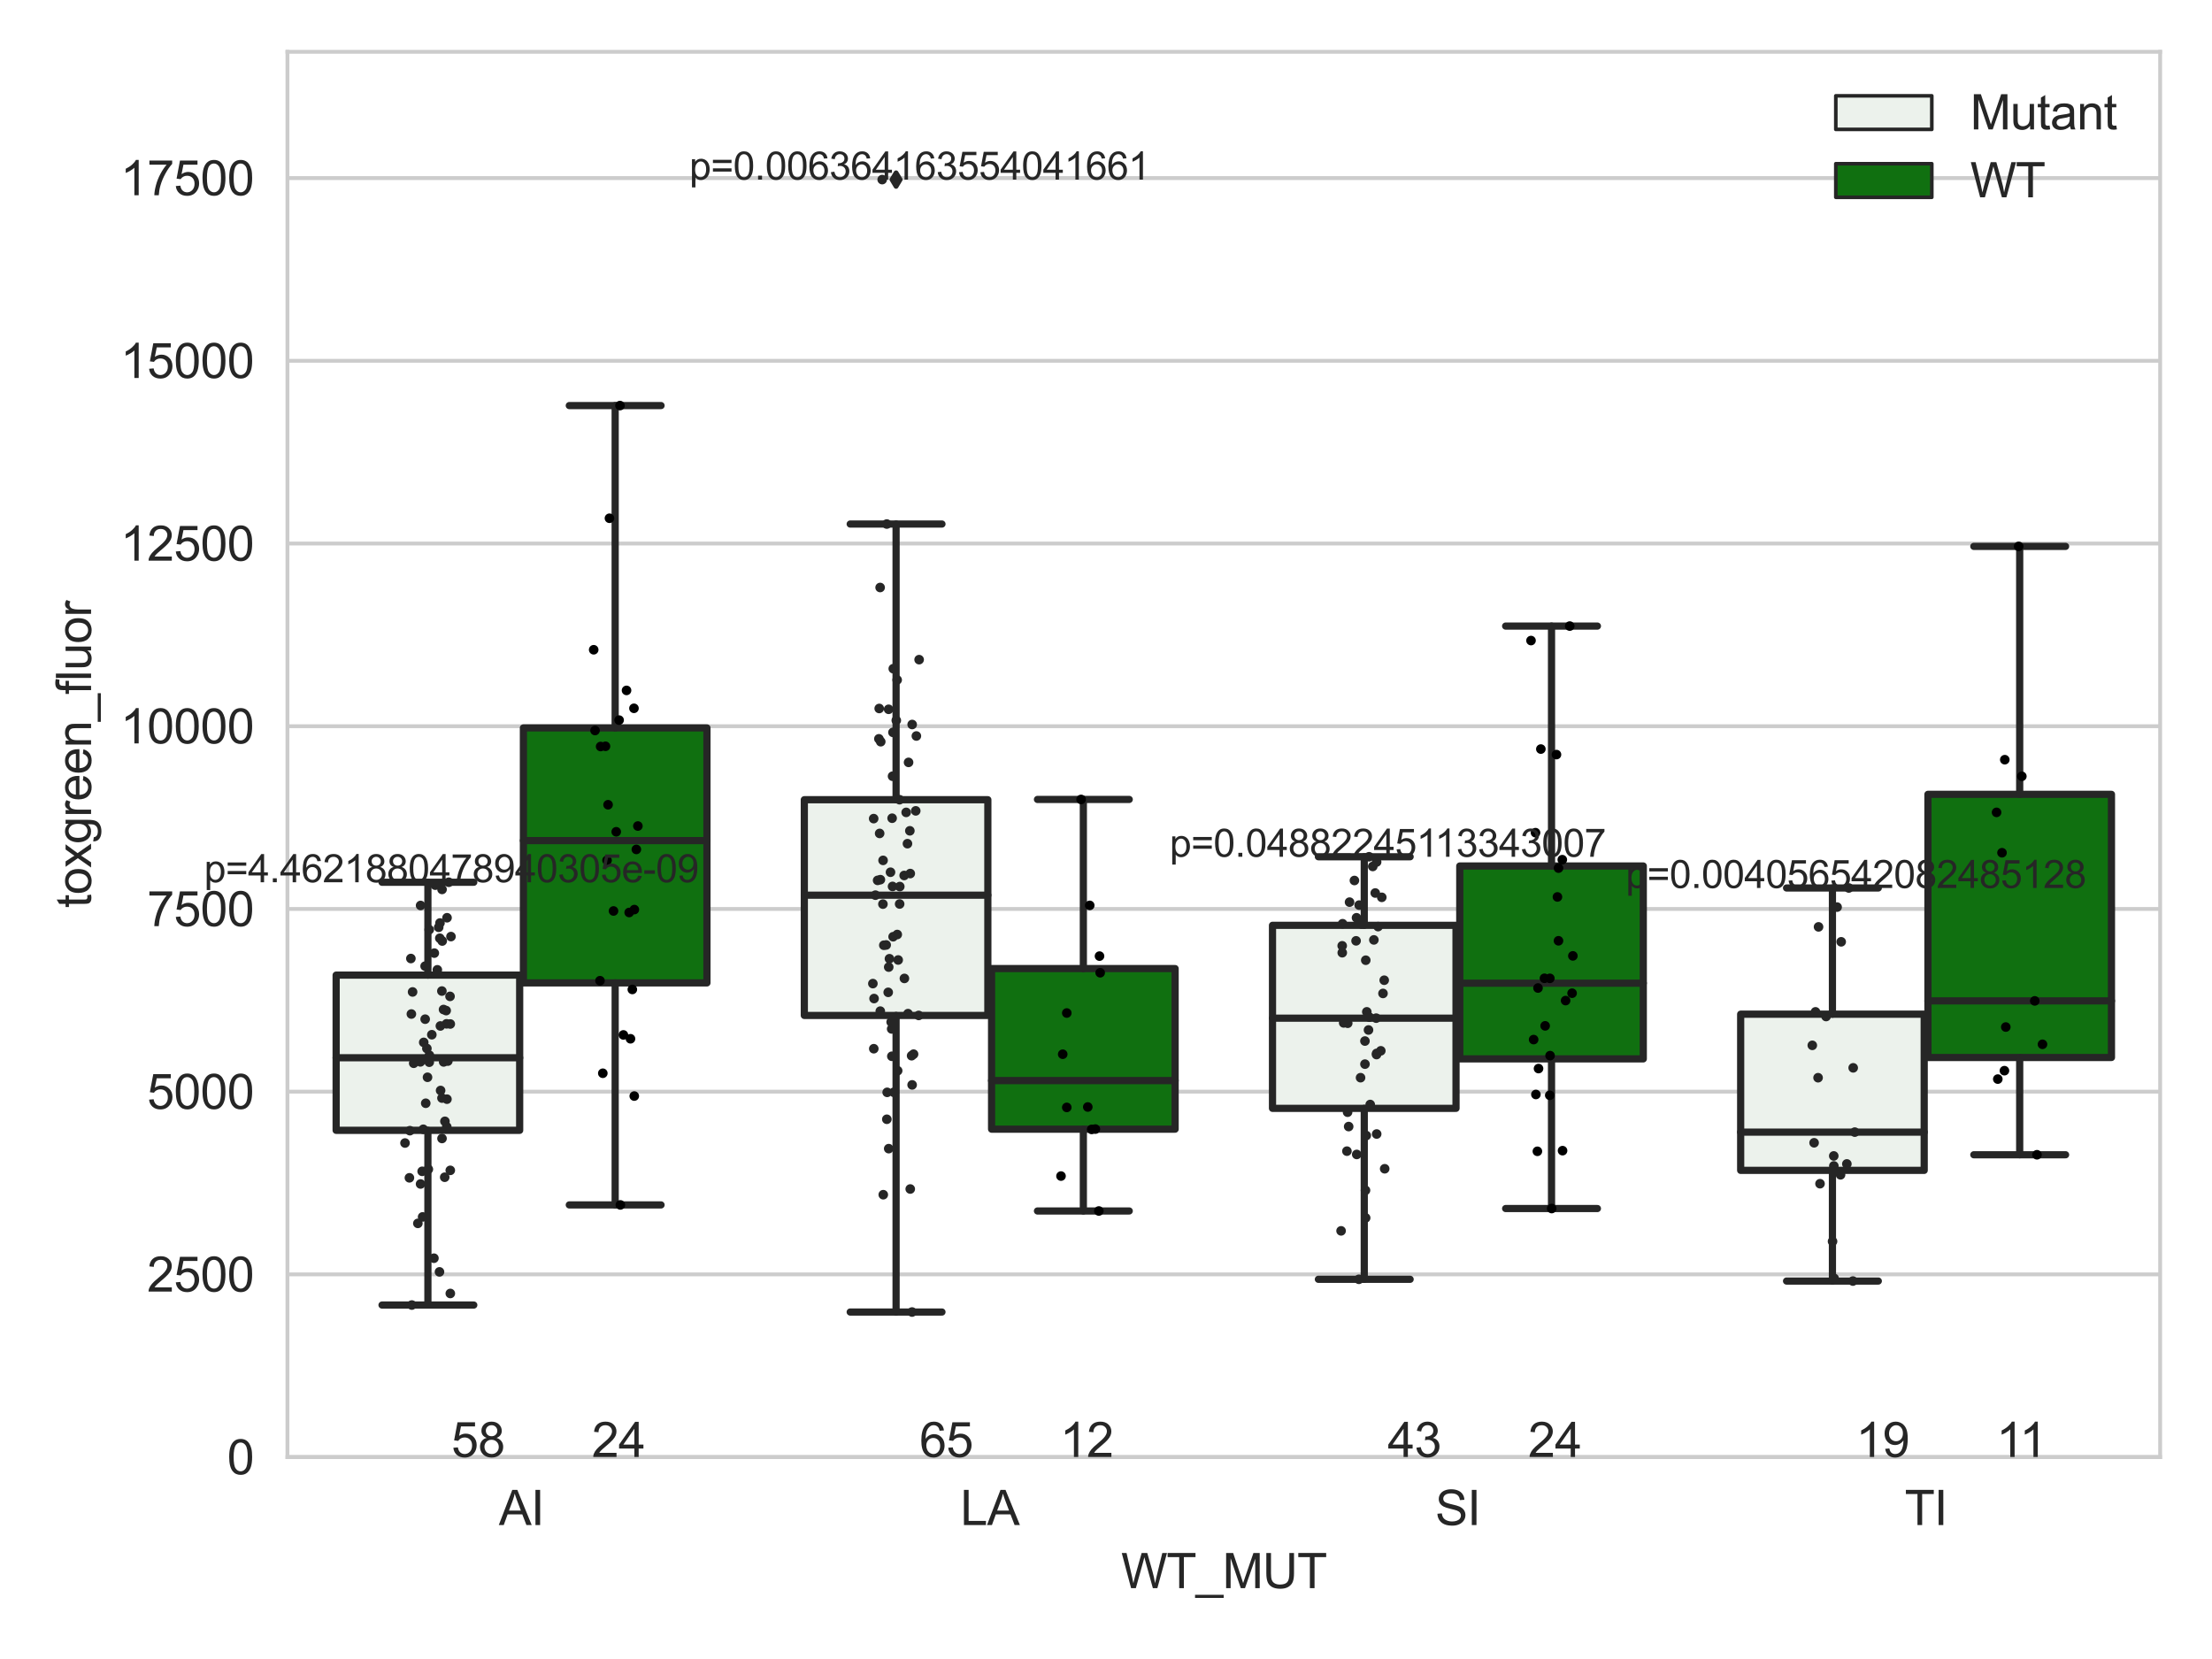 <?xml version="1.0" encoding="utf-8" standalone="no"?>
<!DOCTYPE svg PUBLIC "-//W3C//DTD SVG 1.1//EN"
  "http://www.w3.org/Graphics/SVG/1.1/DTD/svg11.dtd">
<svg xmlns:xlink="http://www.w3.org/1999/xlink" width="460.8pt" height="345.6pt" viewBox="0 0 460.8 345.6" xmlns="http://www.w3.org/2000/svg" version="1.1">
 <defs>
  <style type="text/css">*{stroke-linejoin: round; stroke-linecap: butt}</style>
 </defs>
 <g id="figure_1">
  <g id="patch_1">
   <path d="M 0 345.6 
L 460.8 345.6 
L 460.8 0 
L 0 0 
z
" style="fill: #ffffff"/>
  </g>
  <g id="axes_1">
   <g id="patch_2">
    <path d="M 59.881 303.539 
L 450 303.539 
L 450 10.8 
L 59.881 10.8 
z
" style="fill: #ffffff"/>
   </g>
   <g id="matplotlib.axis_1">
    <g id="xtick_1">
     <g id="text_1">
      <!-- AI -->
      <g style="fill: #262626" transform="translate(103.922 317.697)scale(0.1 -0.1)">
       <defs>
        <path id="ArialMT-41" d="M -9 0 
L 1750 4581 
L 2403 4581 
L 4278 0 
L 3588 0 
L 3053 1388 
L 1138 1388 
L 634 0 
L -9 0 
z
M 1313 1881 
L 2866 1881 
L 2388 3150 
Q 2169 3728 2063 4100 
Q 1975 3659 1816 3225 
L 1313 1881 
z
" transform="scale(0.016)"/>
        <path id="ArialMT-49" d="M 597 0 
L 597 4581 
L 1203 4581 
L 1203 0 
L 597 0 
z
" transform="scale(0.016)"/>
       </defs>
       <use xlink:href="#ArialMT-41"/>
       <use xlink:href="#ArialMT-49" x="66.699"/>
      </g>
     </g>
    </g>
    <g id="xtick_2">
     <g id="text_2">
      <!-- LA -->
      <g style="fill: #262626" transform="translate(200.06 317.697)scale(0.1 -0.1)">
       <defs>
        <path id="ArialMT-4c" d="M 469 0 
L 469 4581 
L 1075 4581 
L 1075 541 
L 3331 541 
L 3331 0 
L 469 0 
z
" transform="scale(0.016)"/>
       </defs>
       <use xlink:href="#ArialMT-4c"/>
       <use xlink:href="#ArialMT-41" x="55.615"/>
      </g>
     </g>
    </g>
    <g id="xtick_3">
     <g id="text_3">
      <!-- SI -->
      <g style="fill: #262626" transform="translate(298.981 317.697)scale(0.1 -0.1)">
       <defs>
        <path id="ArialMT-53" d="M 288 1472 
L 859 1522 
Q 900 1178 1048 958 
Q 1197 738 1509 602 
Q 1822 466 2213 466 
Q 2559 466 2825 569 
Q 3091 672 3220 851 
Q 3350 1031 3350 1244 
Q 3350 1459 3225 1620 
Q 3100 1781 2813 1891 
Q 2628 1963 1997 2114 
Q 1366 2266 1113 2400 
Q 784 2572 623 2826 
Q 463 3081 463 3397 
Q 463 3744 659 4045 
Q 856 4347 1234 4503 
Q 1613 4659 2075 4659 
Q 2584 4659 2973 4495 
Q 3363 4331 3572 4012 
Q 3781 3694 3797 3291 
L 3216 3247 
Q 3169 3681 2898 3903 
Q 2628 4125 2100 4125 
Q 1550 4125 1298 3923 
Q 1047 3722 1047 3438 
Q 1047 3191 1225 3031 
Q 1400 2872 2139 2705 
Q 2878 2538 3153 2413 
Q 3553 2228 3743 1945 
Q 3934 1663 3934 1294 
Q 3934 928 3725 604 
Q 3516 281 3123 101 
Q 2731 -78 2241 -78 
Q 1619 -78 1198 103 
Q 778 284 539 648 
Q 300 1013 288 1472 
z
" transform="scale(0.016)"/>
       </defs>
       <use xlink:href="#ArialMT-53"/>
       <use xlink:href="#ArialMT-49" x="66.699"/>
      </g>
     </g>
    </g>
    <g id="xtick_4">
     <g id="text_4">
      <!-- TI -->
      <g style="fill: #262626" transform="translate(396.792 317.697)scale(0.1 -0.1)">
       <defs>
        <path id="ArialMT-54" d="M 1659 0 
L 1659 4041 
L 150 4041 
L 150 4581 
L 3781 4581 
L 3781 4041 
L 2266 4041 
L 2266 0 
L 1659 0 
z
" transform="scale(0.016)"/>
       </defs>
       <use xlink:href="#ArialMT-54"/>
       <use xlink:href="#ArialMT-49" x="61.084"/>
      </g>
     </g>
    </g>
    <g id="text_5">
     <!-- WT_MUT -->
     <g style="fill: #262626" transform="translate(233.557 330.842)scale(0.1 -0.1)">
      <defs>
       <path id="ArialMT-57" d="M 1294 0 
L 78 4581 
L 700 4581 
L 1397 1578 
Q 1509 1106 1591 641 
Q 1766 1375 1797 1488 
L 2669 4581 
L 3400 4581 
L 4056 2263 
Q 4303 1400 4413 641 
Q 4500 1075 4641 1638 
L 5359 4581 
L 5969 4581 
L 4713 0 
L 4128 0 
L 3163 3491 
Q 3041 3928 3019 4028 
Q 2947 3713 2884 3491 
L 1913 0 
L 1294 0 
z
" transform="scale(0.016)"/>
       <path id="ArialMT-5f" d="M -97 -1272 
L -97 -866 
L 3631 -866 
L 3631 -1272 
L -97 -1272 
z
" transform="scale(0.016)"/>
       <path id="ArialMT-4d" d="M 475 0 
L 475 4581 
L 1388 4581 
L 2472 1338 
Q 2622 884 2691 659 
Q 2769 909 2934 1394 
L 4031 4581 
L 4847 4581 
L 4847 0 
L 4263 0 
L 4263 3834 
L 2931 0 
L 2384 0 
L 1059 3900 
L 1059 0 
L 475 0 
z
" transform="scale(0.016)"/>
       <path id="ArialMT-55" d="M 3500 4581 
L 4106 4581 
L 4106 1934 
Q 4106 1244 3950 837 
Q 3794 431 3386 176 
Q 2978 -78 2316 -78 
Q 1672 -78 1262 144 
Q 853 366 678 786 
Q 503 1206 503 1934 
L 503 4581 
L 1109 4581 
L 1109 1938 
Q 1109 1341 1220 1058 
Q 1331 775 1601 622 
Q 1872 469 2263 469 
Q 2931 469 3215 772 
Q 3500 1075 3500 1938 
L 3500 4581 
z
" transform="scale(0.016)"/>
      </defs>
      <use xlink:href="#ArialMT-57"/>
      <use xlink:href="#ArialMT-54" x="94.385"/>
      <use xlink:href="#ArialMT-5f" x="155.469"/>
      <use xlink:href="#ArialMT-4d" x="211.084"/>
      <use xlink:href="#ArialMT-55" x="294.385"/>
      <use xlink:href="#ArialMT-54" x="366.602"/>
     </g>
    </g>
   </g>
   <g id="matplotlib.axis_2">
    <g id="ytick_1">
     <g id="line2d_1">
      <path d="M 59.881 303.539 
L 450 303.539 
" clip-path="url(#p4038e3d979)" style="fill: none; stroke: #cccccc; stroke-width: 0.8; stroke-linecap: round"/>
     </g>
     <g id="text_6">
      <!-- 0 -->
      <g style="fill: #262626" transform="translate(47.32 307.118)scale(0.1 -0.1)">
       <defs>
        <path id="ArialMT-30" d="M 266 2259 
Q 266 3072 433 3567 
Q 600 4063 929 4331 
Q 1259 4600 1759 4600 
Q 2128 4600 2406 4451 
Q 2684 4303 2865 4023 
Q 3047 3744 3150 3342 
Q 3253 2941 3253 2259 
Q 3253 1453 3087 958 
Q 2922 463 2592 192 
Q 2263 -78 1759 -78 
Q 1097 -78 719 397 
Q 266 969 266 2259 
z
M 844 2259 
Q 844 1131 1108 757 
Q 1372 384 1759 384 
Q 2147 384 2411 759 
Q 2675 1134 2675 2259 
Q 2675 3391 2411 3762 
Q 2147 4134 1753 4134 
Q 1366 4134 1134 3806 
Q 844 3388 844 2259 
z
" transform="scale(0.016)"/>
       </defs>
       <use xlink:href="#ArialMT-30"/>
      </g>
     </g>
    </g>
    <g id="ytick_2">
     <g id="line2d_2">
      <path d="M 59.881 265.476 
L 450 265.476 
" clip-path="url(#p4038e3d979)" style="fill: none; stroke: #cccccc; stroke-width: 0.8; stroke-linecap: round"/>
     </g>
     <g id="text_7">
      <!-- 2500 -->
      <g style="fill: #262626" transform="translate(30.637 269.055)scale(0.1 -0.1)">
       <defs>
        <path id="ArialMT-32" d="M 3222 541 
L 3222 0 
L 194 0 
Q 188 203 259 391 
Q 375 700 629 1000 
Q 884 1300 1366 1694 
Q 2113 2306 2375 2664 
Q 2638 3022 2638 3341 
Q 2638 3675 2398 3904 
Q 2159 4134 1775 4134 
Q 1369 4134 1125 3890 
Q 881 3647 878 3216 
L 300 3275 
Q 359 3922 746 4261 
Q 1134 4600 1788 4600 
Q 2447 4600 2831 4234 
Q 3216 3869 3216 3328 
Q 3216 3053 3103 2787 
Q 2991 2522 2730 2228 
Q 2469 1934 1863 1422 
Q 1356 997 1212 845 
Q 1069 694 975 541 
L 3222 541 
z
" transform="scale(0.016)"/>
        <path id="ArialMT-35" d="M 266 1200 
L 856 1250 
Q 922 819 1161 601 
Q 1400 384 1738 384 
Q 2144 384 2425 690 
Q 2706 997 2706 1503 
Q 2706 1984 2436 2262 
Q 2166 2541 1728 2541 
Q 1456 2541 1237 2417 
Q 1019 2294 894 2097 
L 366 2166 
L 809 4519 
L 3088 4519 
L 3088 3981 
L 1259 3981 
L 1013 2750 
Q 1425 3038 1878 3038 
Q 2478 3038 2890 2622 
Q 3303 2206 3303 1553 
Q 3303 931 2941 478 
Q 2500 -78 1738 -78 
Q 1113 -78 717 272 
Q 322 622 266 1200 
z
" transform="scale(0.016)"/>
       </defs>
       <use xlink:href="#ArialMT-32"/>
       <use xlink:href="#ArialMT-35" x="55.615"/>
       <use xlink:href="#ArialMT-30" x="111.23"/>
       <use xlink:href="#ArialMT-30" x="166.846"/>
      </g>
     </g>
    </g>
    <g id="ytick_3">
     <g id="line2d_3">
      <path d="M 59.881 227.413 
L 450 227.413 
" clip-path="url(#p4038e3d979)" style="fill: none; stroke: #cccccc; stroke-width: 0.8; stroke-linecap: round"/>
     </g>
     <g id="text_8">
      <!-- 5000 -->
      <g style="fill: #262626" transform="translate(30.637 230.992)scale(0.1 -0.1)">
       <use xlink:href="#ArialMT-35"/>
       <use xlink:href="#ArialMT-30" x="55.615"/>
       <use xlink:href="#ArialMT-30" x="111.23"/>
       <use xlink:href="#ArialMT-30" x="166.846"/>
      </g>
     </g>
    </g>
    <g id="ytick_4">
     <g id="line2d_4">
      <path d="M 59.881 189.35 
L 450 189.35 
" clip-path="url(#p4038e3d979)" style="fill: none; stroke: #cccccc; stroke-width: 0.8; stroke-linecap: round"/>
     </g>
     <g id="text_9">
      <!-- 7500 -->
      <g style="fill: #262626" transform="translate(30.637 192.929)scale(0.1 -0.1)">
       <defs>
        <path id="ArialMT-37" d="M 303 3981 
L 303 4522 
L 3269 4522 
L 3269 4084 
Q 2831 3619 2401 2847 
Q 1972 2075 1738 1259 
Q 1569 684 1522 0 
L 944 0 
Q 953 541 1156 1306 
Q 1359 2072 1739 2783 
Q 2119 3494 2547 3981 
L 303 3981 
z
" transform="scale(0.016)"/>
       </defs>
       <use xlink:href="#ArialMT-37"/>
       <use xlink:href="#ArialMT-35" x="55.615"/>
       <use xlink:href="#ArialMT-30" x="111.23"/>
       <use xlink:href="#ArialMT-30" x="166.846"/>
      </g>
     </g>
    </g>
    <g id="ytick_5">
     <g id="line2d_5">
      <path d="M 59.881 151.287 
L 450 151.287 
" clip-path="url(#p4038e3d979)" style="fill: none; stroke: #cccccc; stroke-width: 0.8; stroke-linecap: round"/>
     </g>
     <g id="text_10">
      <!-- 10000 -->
      <g style="fill: #262626" transform="translate(25.077 154.866)scale(0.1 -0.1)">
       <defs>
        <path id="ArialMT-31" d="M 2384 0 
L 1822 0 
L 1822 3584 
Q 1619 3391 1289 3197 
Q 959 3003 697 2906 
L 697 3450 
Q 1169 3672 1522 3987 
Q 1875 4303 2022 4600 
L 2384 4600 
L 2384 0 
z
" transform="scale(0.016)"/>
       </defs>
       <use xlink:href="#ArialMT-31"/>
       <use xlink:href="#ArialMT-30" x="55.615"/>
       <use xlink:href="#ArialMT-30" x="111.23"/>
       <use xlink:href="#ArialMT-30" x="166.846"/>
       <use xlink:href="#ArialMT-30" x="222.461"/>
      </g>
     </g>
    </g>
    <g id="ytick_6">
     <g id="line2d_6">
      <path d="M 59.881 113.224 
L 450 113.224 
" clip-path="url(#p4038e3d979)" style="fill: none; stroke: #cccccc; stroke-width: 0.8; stroke-linecap: round"/>
     </g>
     <g id="text_11">
      <!-- 12500 -->
      <g style="fill: #262626" transform="translate(25.077 116.803)scale(0.1 -0.1)">
       <use xlink:href="#ArialMT-31"/>
       <use xlink:href="#ArialMT-32" x="55.615"/>
       <use xlink:href="#ArialMT-35" x="111.23"/>
       <use xlink:href="#ArialMT-30" x="166.846"/>
       <use xlink:href="#ArialMT-30" x="222.461"/>
      </g>
     </g>
    </g>
    <g id="ytick_7">
     <g id="line2d_7">
      <path d="M 59.881 75.161 
L 450 75.161 
" clip-path="url(#p4038e3d979)" style="fill: none; stroke: #cccccc; stroke-width: 0.8; stroke-linecap: round"/>
     </g>
     <g id="text_12">
      <!-- 15000 -->
      <g style="fill: #262626" transform="translate(25.077 78.74)scale(0.1 -0.1)">
       <use xlink:href="#ArialMT-31"/>
       <use xlink:href="#ArialMT-35" x="55.615"/>
       <use xlink:href="#ArialMT-30" x="111.23"/>
       <use xlink:href="#ArialMT-30" x="166.846"/>
       <use xlink:href="#ArialMT-30" x="222.461"/>
      </g>
     </g>
    </g>
    <g id="ytick_8">
     <g id="line2d_8">
      <path d="M 59.881 37.098 
L 450 37.098 
" clip-path="url(#p4038e3d979)" style="fill: none; stroke: #cccccc; stroke-width: 0.8; stroke-linecap: round"/>
     </g>
     <g id="text_13">
      <!-- 17500 -->
      <g style="fill: #262626" transform="translate(25.077 40.677)scale(0.1 -0.1)">
       <use xlink:href="#ArialMT-31"/>
       <use xlink:href="#ArialMT-37" x="55.615"/>
       <use xlink:href="#ArialMT-35" x="111.23"/>
       <use xlink:href="#ArialMT-30" x="166.846"/>
       <use xlink:href="#ArialMT-30" x="222.461"/>
      </g>
     </g>
    </g>
    <g id="text_14">
     <!-- toxgreen_fluor -->
     <g style="fill: #262626" transform="translate(18.972 189.132)rotate(-90)scale(0.1 -0.1)">
      <defs>
       <path id="ArialMT-74" d="M 1650 503 
L 1731 6 
Q 1494 -44 1306 -44 
Q 1000 -44 831 53 
Q 663 150 594 308 
Q 525 466 525 972 
L 525 2881 
L 113 2881 
L 113 3319 
L 525 3319 
L 525 4141 
L 1084 4478 
L 1084 3319 
L 1650 3319 
L 1650 2881 
L 1084 2881 
L 1084 941 
Q 1084 700 1114 631 
Q 1144 563 1211 522 
Q 1278 481 1403 481 
Q 1497 481 1650 503 
z
" transform="scale(0.016)"/>
       <path id="ArialMT-6f" d="M 213 1659 
Q 213 2581 725 3025 
Q 1153 3394 1769 3394 
Q 2453 3394 2887 2945 
Q 3322 2497 3322 1706 
Q 3322 1066 3130 698 
Q 2938 331 2570 128 
Q 2203 -75 1769 -75 
Q 1072 -75 642 372 
Q 213 819 213 1659 
z
M 791 1659 
Q 791 1022 1069 705 
Q 1347 388 1769 388 
Q 2188 388 2466 706 
Q 2744 1025 2744 1678 
Q 2744 2294 2464 2611 
Q 2184 2928 1769 2928 
Q 1347 2928 1069 2612 
Q 791 2297 791 1659 
z
" transform="scale(0.016)"/>
       <path id="ArialMT-78" d="M 47 0 
L 1259 1725 
L 138 3319 
L 841 3319 
L 1350 2541 
Q 1494 2319 1581 2169 
Q 1719 2375 1834 2534 
L 2394 3319 
L 3066 3319 
L 1919 1756 
L 3153 0 
L 2463 0 
L 1781 1031 
L 1600 1309 
L 728 0 
L 47 0 
z
" transform="scale(0.016)"/>
       <path id="ArialMT-67" d="M 319 -275 
L 866 -356 
Q 900 -609 1056 -725 
Q 1266 -881 1628 -881 
Q 2019 -881 2231 -725 
Q 2444 -569 2519 -288 
Q 2563 -116 2559 434 
Q 2191 0 1641 0 
Q 956 0 581 494 
Q 206 988 206 1678 
Q 206 2153 378 2554 
Q 550 2956 876 3175 
Q 1203 3394 1644 3394 
Q 2231 3394 2613 2919 
L 2613 3319 
L 3131 3319 
L 3131 450 
Q 3131 -325 2973 -648 
Q 2816 -972 2473 -1159 
Q 2131 -1347 1631 -1347 
Q 1038 -1347 672 -1080 
Q 306 -813 319 -275 
z
M 784 1719 
Q 784 1066 1043 766 
Q 1303 466 1694 466 
Q 2081 466 2343 764 
Q 2606 1063 2606 1700 
Q 2606 2309 2336 2618 
Q 2066 2928 1684 2928 
Q 1309 2928 1046 2623 
Q 784 2319 784 1719 
z
" transform="scale(0.016)"/>
       <path id="ArialMT-72" d="M 416 0 
L 416 3319 
L 922 3319 
L 922 2816 
Q 1116 3169 1280 3281 
Q 1444 3394 1641 3394 
Q 1925 3394 2219 3213 
L 2025 2691 
Q 1819 2813 1613 2813 
Q 1428 2813 1281 2702 
Q 1134 2591 1072 2394 
Q 978 2094 978 1738 
L 978 0 
L 416 0 
z
" transform="scale(0.016)"/>
       <path id="ArialMT-65" d="M 2694 1069 
L 3275 997 
Q 3138 488 2766 206 
Q 2394 -75 1816 -75 
Q 1088 -75 661 373 
Q 234 822 234 1631 
Q 234 2469 665 2931 
Q 1097 3394 1784 3394 
Q 2450 3394 2872 2941 
Q 3294 2488 3294 1666 
Q 3294 1616 3291 1516 
L 816 1516 
Q 847 969 1125 678 
Q 1403 388 1819 388 
Q 2128 388 2347 550 
Q 2566 713 2694 1069 
z
M 847 1978 
L 2700 1978 
Q 2663 2397 2488 2606 
Q 2219 2931 1791 2931 
Q 1403 2931 1139 2672 
Q 875 2413 847 1978 
z
" transform="scale(0.016)"/>
       <path id="ArialMT-6e" d="M 422 0 
L 422 3319 
L 928 3319 
L 928 2847 
Q 1294 3394 1984 3394 
Q 2284 3394 2536 3286 
Q 2788 3178 2913 3003 
Q 3038 2828 3088 2588 
Q 3119 2431 3119 2041 
L 3119 0 
L 2556 0 
L 2556 2019 
Q 2556 2363 2490 2533 
Q 2425 2703 2258 2804 
Q 2091 2906 1866 2906 
Q 1506 2906 1245 2678 
Q 984 2450 984 1813 
L 984 0 
L 422 0 
z
" transform="scale(0.016)"/>
       <path id="ArialMT-66" d="M 556 0 
L 556 2881 
L 59 2881 
L 59 3319 
L 556 3319 
L 556 3672 
Q 556 4006 616 4169 
Q 697 4388 901 4523 
Q 1106 4659 1475 4659 
Q 1713 4659 2000 4603 
L 1916 4113 
Q 1741 4144 1584 4144 
Q 1328 4144 1222 4034 
Q 1116 3925 1116 3625 
L 1116 3319 
L 1763 3319 
L 1763 2881 
L 1116 2881 
L 1116 0 
L 556 0 
z
" transform="scale(0.016)"/>
       <path id="ArialMT-6c" d="M 409 0 
L 409 4581 
L 972 4581 
L 972 0 
L 409 0 
z
" transform="scale(0.016)"/>
       <path id="ArialMT-75" d="M 2597 0 
L 2597 488 
Q 2209 -75 1544 -75 
Q 1250 -75 995 37 
Q 741 150 617 320 
Q 494 491 444 738 
Q 409 903 409 1263 
L 409 3319 
L 972 3319 
L 972 1478 
Q 972 1038 1006 884 
Q 1059 663 1231 536 
Q 1403 409 1656 409 
Q 1909 409 2131 539 
Q 2353 669 2445 892 
Q 2538 1116 2538 1541 
L 2538 3319 
L 3100 3319 
L 3100 0 
L 2597 0 
z
" transform="scale(0.016)"/>
      </defs>
      <use xlink:href="#ArialMT-74"/>
      <use xlink:href="#ArialMT-6f" x="27.783"/>
      <use xlink:href="#ArialMT-78" x="83.398"/>
      <use xlink:href="#ArialMT-67" x="133.398"/>
      <use xlink:href="#ArialMT-72" x="189.014"/>
      <use xlink:href="#ArialMT-65" x="222.314"/>
      <use xlink:href="#ArialMT-65" x="277.93"/>
      <use xlink:href="#ArialMT-6e" x="333.545"/>
      <use xlink:href="#ArialMT-5f" x="389.16"/>
      <use xlink:href="#ArialMT-66" x="444.775"/>
      <use xlink:href="#ArialMT-6c" x="472.559"/>
      <use xlink:href="#ArialMT-75" x="494.775"/>
      <use xlink:href="#ArialMT-6f" x="550.391"/>
      <use xlink:href="#ArialMT-72" x="606.006"/>
     </g>
    </g>
   </g>
   <g id="patch_3">
    <path d="M 70.024 235.469 
L 108.256 235.469 
L 108.256 203.137 
L 70.024 203.137 
L 70.024 235.469 
z
" clip-path="url(#p4038e3d979)" style="fill: #ecf2ec; stroke: #262626; stroke-width: 1.5; stroke-linejoin: miter"/>
   </g>
   <g id="patch_4">
    <path d="M 109.036 204.755 
L 147.268 204.755 
L 147.268 151.638 
L 109.036 151.638 
L 109.036 204.755 
z
" clip-path="url(#p4038e3d979)" style="fill: #107010; stroke: #262626; stroke-width: 1.5; stroke-linejoin: miter"/>
   </g>
   <g id="patch_5">
    <path d="M 167.554 211.533 
L 205.786 211.533 
L 205.786 166.594 
L 167.554 166.594 
L 167.554 211.533 
z
" clip-path="url(#p4038e3d979)" style="fill: #ecf2ec; stroke: #262626; stroke-width: 1.5; stroke-linejoin: miter"/>
   </g>
   <g id="patch_6">
    <path d="M 206.566 235.225 
L 244.798 235.225 
L 244.798 201.773 
L 206.566 201.773 
L 206.566 235.225 
z
" clip-path="url(#p4038e3d979)" style="fill: #107010; stroke: #262626; stroke-width: 1.5; stroke-linejoin: miter"/>
   </g>
   <g id="patch_7">
    <path d="M 265.084 230.889 
L 303.315 230.889 
L 303.315 192.761 
L 265.084 192.761 
L 265.084 230.889 
z
" clip-path="url(#p4038e3d979)" style="fill: #ecf2ec; stroke: #262626; stroke-width: 1.5; stroke-linejoin: miter"/>
   </g>
   <g id="patch_8">
    <path d="M 304.096 220.583 
L 342.327 220.583 
L 342.327 180.402 
L 304.096 180.402 
L 304.096 220.583 
z
" clip-path="url(#p4038e3d979)" style="fill: #107010; stroke: #262626; stroke-width: 1.5; stroke-linejoin: miter"/>
   </g>
   <g id="patch_9">
    <path d="M 362.613 243.811 
L 400.845 243.811 
L 400.845 211.273 
L 362.613 211.273 
L 362.613 243.811 
z
" clip-path="url(#p4038e3d979)" style="fill: #ecf2ec; stroke: #262626; stroke-width: 1.5; stroke-linejoin: miter"/>
   </g>
   <g id="patch_10">
    <path d="M 401.625 220.294 
L 439.857 220.294 
L 439.857 165.475 
L 401.625 165.475 
L 401.625 220.294 
z
" clip-path="url(#p4038e3d979)" style="fill: #107010; stroke: #262626; stroke-width: 1.5; stroke-linejoin: miter"/>
   </g>
   <g id="patch_11">
    <path d="M 108.646 303.539 
L 108.646 303.539 
L 108.646 303.539 
L 108.646 303.539 
z
" clip-path="url(#p4038e3d979)" style="fill: #ecf2ec; stroke: #262626; stroke-width: 0.75; stroke-linejoin: miter"/>
   </g>
   <g id="patch_12">
    <path d="M 108.646 303.539 
L 108.646 303.539 
L 108.646 303.539 
L 108.646 303.539 
z
" clip-path="url(#p4038e3d979)" style="fill: #107010; stroke: #262626; stroke-width: 0.75; stroke-linejoin: miter"/>
   </g>
   <g id="PathCollection_1"/>
   <g id="PathCollection_2"/>
   <g id="line2d_9">
    <path d="M 89.14 235.469 
L 89.14 271.865 
" clip-path="url(#p4038e3d979)" style="fill: none; stroke: #262626; stroke-width: 1.5; stroke-linecap: round"/>
   </g>
   <g id="line2d_10">
    <path d="M 89.14 203.137 
L 89.14 183.788 
" clip-path="url(#p4038e3d979)" style="fill: none; stroke: #262626; stroke-width: 1.5; stroke-linecap: round"/>
   </g>
   <g id="line2d_11">
    <path d="M 79.582 271.865 
L 98.698 271.865 
" clip-path="url(#p4038e3d979)" style="fill: none; stroke: #262626; stroke-width: 1.5; stroke-linecap: round"/>
   </g>
   <g id="line2d_12">
    <path d="M 79.582 183.788 
L 98.698 183.788 
" clip-path="url(#p4038e3d979)" style="fill: none; stroke: #262626; stroke-width: 1.5; stroke-linecap: round"/>
   </g>
   <g id="line2d_13"/>
   <g id="line2d_14">
    <path d="M 128.152 204.755 
L 128.152 251.006 
" clip-path="url(#p4038e3d979)" style="fill: none; stroke: #262626; stroke-width: 1.5; stroke-linecap: round"/>
   </g>
   <g id="line2d_15">
    <path d="M 128.152 151.638 
L 128.152 84.488 
" clip-path="url(#p4038e3d979)" style="fill: none; stroke: #262626; stroke-width: 1.5; stroke-linecap: round"/>
   </g>
   <g id="line2d_16">
    <path d="M 118.594 251.006 
L 137.71 251.006 
" clip-path="url(#p4038e3d979)" style="fill: none; stroke: #262626; stroke-width: 1.5; stroke-linecap: round"/>
   </g>
   <g id="line2d_17">
    <path d="M 118.594 84.488 
L 137.71 84.488 
" clip-path="url(#p4038e3d979)" style="fill: none; stroke: #262626; stroke-width: 1.5; stroke-linecap: round"/>
   </g>
   <g id="line2d_18"/>
   <g id="line2d_19">
    <path d="M 186.67 211.533 
L 186.67 273.319 
" clip-path="url(#p4038e3d979)" style="fill: none; stroke: #262626; stroke-width: 1.5; stroke-linecap: round"/>
   </g>
   <g id="line2d_20">
    <path d="M 186.67 166.594 
L 186.67 109.166 
" clip-path="url(#p4038e3d979)" style="fill: none; stroke: #262626; stroke-width: 1.5; stroke-linecap: round"/>
   </g>
   <g id="line2d_21">
    <path d="M 177.112 273.319 
L 196.228 273.319 
" clip-path="url(#p4038e3d979)" style="fill: none; stroke: #262626; stroke-width: 1.5; stroke-linecap: round"/>
   </g>
   <g id="line2d_22">
    <path d="M 177.112 109.166 
L 196.228 109.166 
" clip-path="url(#p4038e3d979)" style="fill: none; stroke: #262626; stroke-width: 1.5; stroke-linecap: round"/>
   </g>
   <g id="line2d_23">
    <defs>
     <path id="mdb48c7bf73" d="M -0 1.414 
L 0.849 0 
L 0 -1.414 
L -0.849 -0 
z
" style="stroke: #262626; stroke-linejoin: miter"/>
    </defs>
    <g clip-path="url(#p4038e3d979)">
     <use xlink:href="#mdb48c7bf73" x="186.67" y="37.413" style="fill: #262626; stroke: #262626; stroke-linejoin: miter"/>
    </g>
   </g>
   <g id="line2d_24">
    <path d="M 225.682 235.225 
L 225.682 252.27 
" clip-path="url(#p4038e3d979)" style="fill: none; stroke: #262626; stroke-width: 1.5; stroke-linecap: round"/>
   </g>
   <g id="line2d_25">
    <path d="M 225.682 201.773 
L 225.682 166.538 
" clip-path="url(#p4038e3d979)" style="fill: none; stroke: #262626; stroke-width: 1.5; stroke-linecap: round"/>
   </g>
   <g id="line2d_26">
    <path d="M 216.124 252.27 
L 235.24 252.27 
" clip-path="url(#p4038e3d979)" style="fill: none; stroke: #262626; stroke-width: 1.5; stroke-linecap: round"/>
   </g>
   <g id="line2d_27">
    <path d="M 216.124 166.538 
L 235.24 166.538 
" clip-path="url(#p4038e3d979)" style="fill: none; stroke: #262626; stroke-width: 1.5; stroke-linecap: round"/>
   </g>
   <g id="line2d_28"/>
   <g id="line2d_29">
    <path d="M 284.2 230.889 
L 284.2 266.502 
" clip-path="url(#p4038e3d979)" style="fill: none; stroke: #262626; stroke-width: 1.5; stroke-linecap: round"/>
   </g>
   <g id="line2d_30">
    <path d="M 284.2 192.761 
L 284.2 178.478 
" clip-path="url(#p4038e3d979)" style="fill: none; stroke: #262626; stroke-width: 1.5; stroke-linecap: round"/>
   </g>
   <g id="line2d_31">
    <path d="M 274.642 266.502 
L 293.757 266.502 
" clip-path="url(#p4038e3d979)" style="fill: none; stroke: #262626; stroke-width: 1.5; stroke-linecap: round"/>
   </g>
   <g id="line2d_32">
    <path d="M 274.642 178.478 
L 293.757 178.478 
" clip-path="url(#p4038e3d979)" style="fill: none; stroke: #262626; stroke-width: 1.5; stroke-linecap: round"/>
   </g>
   <g id="line2d_33"/>
   <g id="line2d_34">
    <path d="M 323.211 220.583 
L 323.211 251.76 
" clip-path="url(#p4038e3d979)" style="fill: none; stroke: #262626; stroke-width: 1.5; stroke-linecap: round"/>
   </g>
   <g id="line2d_35">
    <path d="M 323.211 180.402 
L 323.211 130.424 
" clip-path="url(#p4038e3d979)" style="fill: none; stroke: #262626; stroke-width: 1.5; stroke-linecap: round"/>
   </g>
   <g id="line2d_36">
    <path d="M 313.653 251.76 
L 332.769 251.76 
" clip-path="url(#p4038e3d979)" style="fill: none; stroke: #262626; stroke-width: 1.5; stroke-linecap: round"/>
   </g>
   <g id="line2d_37">
    <path d="M 313.653 130.424 
L 332.769 130.424 
" clip-path="url(#p4038e3d979)" style="fill: none; stroke: #262626; stroke-width: 1.5; stroke-linecap: round"/>
   </g>
   <g id="line2d_38"/>
   <g id="line2d_39">
    <path d="M 381.729 243.811 
L 381.729 266.866 
" clip-path="url(#p4038e3d979)" style="fill: none; stroke: #262626; stroke-width: 1.5; stroke-linecap: round"/>
   </g>
   <g id="line2d_40">
    <path d="M 381.729 211.273 
L 381.729 184.982 
" clip-path="url(#p4038e3d979)" style="fill: none; stroke: #262626; stroke-width: 1.5; stroke-linecap: round"/>
   </g>
   <g id="line2d_41">
    <path d="M 372.171 266.866 
L 391.287 266.866 
" clip-path="url(#p4038e3d979)" style="fill: none; stroke: #262626; stroke-width: 1.5; stroke-linecap: round"/>
   </g>
   <g id="line2d_42">
    <path d="M 372.171 184.982 
L 391.287 184.982 
" clip-path="url(#p4038e3d979)" style="fill: none; stroke: #262626; stroke-width: 1.5; stroke-linecap: round"/>
   </g>
   <g id="line2d_43"/>
   <g id="line2d_44">
    <path d="M 420.741 220.294 
L 420.741 240.558 
" clip-path="url(#p4038e3d979)" style="fill: none; stroke: #262626; stroke-width: 1.5; stroke-linecap: round"/>
   </g>
   <g id="line2d_45">
    <path d="M 420.741 165.475 
L 420.741 113.822 
" clip-path="url(#p4038e3d979)" style="fill: none; stroke: #262626; stroke-width: 1.5; stroke-linecap: round"/>
   </g>
   <g id="line2d_46">
    <path d="M 411.183 240.558 
L 430.299 240.558 
" clip-path="url(#p4038e3d979)" style="fill: none; stroke: #262626; stroke-width: 1.5; stroke-linecap: round"/>
   </g>
   <g id="line2d_47">
    <path d="M 411.183 113.822 
L 430.299 113.822 
" clip-path="url(#p4038e3d979)" style="fill: none; stroke: #262626; stroke-width: 1.5; stroke-linecap: round"/>
   </g>
   <g id="line2d_48"/>
   <g id="line2d_49">
    <path d="M 70.024 220.351 
L 108.256 220.351 
" clip-path="url(#p4038e3d979)" style="fill: none; stroke: #262626; stroke-width: 1.5; stroke-linecap: round"/>
   </g>
   <g id="line2d_50">
    <path d="M 109.036 175.113 
L 147.268 175.113 
" clip-path="url(#p4038e3d979)" style="fill: none; stroke: #262626; stroke-width: 1.5; stroke-linecap: round"/>
   </g>
   <g id="line2d_51">
    <path d="M 167.554 186.478 
L 205.786 186.478 
" clip-path="url(#p4038e3d979)" style="fill: none; stroke: #262626; stroke-width: 1.5; stroke-linecap: round"/>
   </g>
   <g id="line2d_52">
    <path d="M 206.566 225.11 
L 244.798 225.11 
" clip-path="url(#p4038e3d979)" style="fill: none; stroke: #262626; stroke-width: 1.5; stroke-linecap: round"/>
   </g>
   <g id="line2d_53">
    <path d="M 265.084 212.1 
L 303.315 212.1 
" clip-path="url(#p4038e3d979)" style="fill: none; stroke: #262626; stroke-width: 1.5; stroke-linecap: round"/>
   </g>
   <g id="line2d_54">
    <path d="M 304.096 204.813 
L 342.327 204.813 
" clip-path="url(#p4038e3d979)" style="fill: none; stroke: #262626; stroke-width: 1.5; stroke-linecap: round"/>
   </g>
   <g id="line2d_55">
    <path d="M 362.613 235.842 
L 400.845 235.842 
" clip-path="url(#p4038e3d979)" style="fill: none; stroke: #262626; stroke-width: 1.5; stroke-linecap: round"/>
   </g>
   <g id="line2d_56">
    <path d="M 401.625 208.505 
L 439.857 208.505 
" clip-path="url(#p4038e3d979)" style="fill: none; stroke: #262626; stroke-width: 1.5; stroke-linecap: round"/>
   </g>
   <g id="patch_13">
    <path d="M 59.881 303.539 
L 59.881 10.8 
" style="fill: none; stroke: #cccccc; stroke-width: 0.8; stroke-linejoin: miter; stroke-linecap: square"/>
   </g>
   <g id="patch_14">
    <path d="M 450 303.539 
L 450 10.8 
" style="fill: none; stroke: #cccccc; stroke-width: 0.8; stroke-linejoin: miter; stroke-linecap: square"/>
   </g>
   <g id="patch_15">
    <path d="M 59.881 303.539 
L 450 303.539 
" style="fill: none; stroke: #cccccc; stroke-width: 0.8; stroke-linejoin: miter; stroke-linecap: square"/>
   </g>
   <g id="patch_16">
    <path d="M 59.881 10.8 
L 450 10.8 
" style="fill: none; stroke: #cccccc; stroke-width: 0.8; stroke-linejoin: miter; stroke-linecap: square"/>
   </g>
   <g id="PathCollection_3">
    <defs>
     <path id="C0_0_f70e8108cc" d="M 0 1 
C 0.265 1 0.52 0.895 0.707 0.707 
C 0.895 0.52 1 0.265 1 -0 
C 1 -0.265 0.895 -0.52 0.707 -0.707 
C 0.52 -0.895 0.265 -1 0 -1 
C -0.265 -1 -0.52 -0.895 -0.707 -0.707 
C -0.895 -0.52 -1 -0.265 -1 0 
C -1 0.265 -0.895 0.52 -0.707 0.707 
C -0.52 0.895 -0.265 1 0 1 
z
"/>
    </defs>
    <g clip-path="url(#p4038e3d979)">
     <use xlink:href="#C0_0_f70e8108cc" x="87.942" y="244.008" style="fill: #262626"/>
    </g>
    <g clip-path="url(#p4038e3d979)">
     <use xlink:href="#C0_0_f70e8108cc" x="93.107" y="228.977" style="fill: #262626"/>
    </g>
    <g clip-path="url(#p4038e3d979)">
     <use xlink:href="#C0_0_f70e8108cc" x="92.396" y="210.302" style="fill: #262626"/>
    </g>
    <g clip-path="url(#p4038e3d979)">
     <use xlink:href="#C0_0_f70e8108cc" x="88.271" y="217.148" style="fill: #262626"/>
    </g>
    <g clip-path="url(#p4038e3d979)">
     <use xlink:href="#C0_0_f70e8108cc" x="88.038" y="253.506" style="fill: #262626"/>
    </g>
    <g clip-path="url(#p4038e3d979)">
     <use xlink:href="#C0_0_f70e8108cc" x="92.687" y="233.591" style="fill: #262626"/>
    </g>
    <g clip-path="url(#p4038e3d979)">
     <use xlink:href="#C0_0_f70e8108cc" x="92.422" y="221.217" style="fill: #262626"/>
    </g>
    <g clip-path="url(#p4038e3d979)">
     <use xlink:href="#C0_0_f70e8108cc" x="89.417" y="193.67" style="fill: #262626"/>
    </g>
    <g clip-path="url(#p4038e3d979)">
     <use xlink:href="#C0_0_f70e8108cc" x="93.802" y="213.317" style="fill: #262626"/>
    </g>
    <g clip-path="url(#p4038e3d979)">
     <use xlink:href="#C0_0_f70e8108cc" x="85.594" y="199.677" style="fill: #262626"/>
    </g>
    <g clip-path="url(#p4038e3d979)">
     <use xlink:href="#C0_0_f70e8108cc" x="93.801" y="243.807" style="fill: #262626"/>
    </g>
    <g clip-path="url(#p4038e3d979)">
     <use xlink:href="#C0_0_f70e8108cc" x="91.106" y="202.031" style="fill: #262626"/>
    </g>
    <g clip-path="url(#p4038e3d979)">
     <use xlink:href="#C0_0_f70e8108cc" x="87.573" y="221.206" style="fill: #262626"/>
    </g>
    <g clip-path="url(#p4038e3d979)">
     <use xlink:href="#C0_0_f70e8108cc" x="90.676" y="184.396" style="fill: #262626"/>
    </g>
    <g clip-path="url(#p4038e3d979)">
     <use xlink:href="#C0_0_f70e8108cc" x="92.089" y="185.284" style="fill: #262626"/>
    </g>
    <g clip-path="url(#p4038e3d979)">
     <use xlink:href="#C0_0_f70e8108cc" x="89.957" y="215.551" style="fill: #262626"/>
    </g>
    <g clip-path="url(#p4038e3d979)">
     <use xlink:href="#C0_0_f70e8108cc" x="93.071" y="234.738" style="fill: #262626"/>
    </g>
    <g clip-path="url(#p4038e3d979)">
     <use xlink:href="#C0_0_f70e8108cc" x="88.928" y="218.418" style="fill: #262626"/>
    </g>
    <g clip-path="url(#p4038e3d979)">
     <use xlink:href="#C0_0_f70e8108cc" x="93.295" y="221.043" style="fill: #262626"/>
    </g>
    <g clip-path="url(#p4038e3d979)">
     <use xlink:href="#C0_0_f70e8108cc" x="93.125" y="191.184" style="fill: #262626"/>
    </g>
    <g clip-path="url(#p4038e3d979)">
     <use xlink:href="#C0_0_f70e8108cc" x="92.125" y="196.031" style="fill: #262626"/>
    </g>
    <g clip-path="url(#p4038e3d979)">
     <use xlink:href="#C0_0_f70e8108cc" x="89.058" y="224.417" style="fill: #262626"/>
    </g>
    <g clip-path="url(#p4038e3d979)">
     <use xlink:href="#C0_0_f70e8108cc" x="92.079" y="237.166" style="fill: #262626"/>
    </g>
    <g clip-path="url(#p4038e3d979)">
     <use xlink:href="#C0_0_f70e8108cc" x="90.473" y="198.551" style="fill: #262626"/>
    </g>
    <g clip-path="url(#p4038e3d979)">
     <use xlink:href="#C0_0_f70e8108cc" x="92.945" y="210.524" style="fill: #262626"/>
    </g>
    <g clip-path="url(#p4038e3d979)">
     <use xlink:href="#C0_0_f70e8108cc" x="88.18" y="235.249" style="fill: #262626"/>
    </g>
    <g clip-path="url(#p4038e3d979)">
     <use xlink:href="#C0_0_f70e8108cc" x="90.396" y="262.109" style="fill: #262626"/>
    </g>
    <g clip-path="url(#p4038e3d979)">
     <use xlink:href="#C0_0_f70e8108cc" x="89.344" y="220.871" style="fill: #262626"/>
    </g>
    <g clip-path="url(#p4038e3d979)">
     <use xlink:href="#C0_0_f70e8108cc" x="85.789" y="271.865" style="fill: #262626"/>
    </g>
    <g clip-path="url(#p4038e3d979)">
     <use xlink:href="#C0_0_f70e8108cc" x="89.423" y="221.277" style="fill: #262626"/>
    </g>
    <g clip-path="url(#p4038e3d979)">
     <use xlink:href="#C0_0_f70e8108cc" x="85.951" y="206.641" style="fill: #262626"/>
    </g>
    <g clip-path="url(#p4038e3d979)">
     <use xlink:href="#C0_0_f70e8108cc" x="91.62" y="195.451" style="fill: #262626"/>
    </g>
    <g clip-path="url(#p4038e3d979)">
     <use xlink:href="#C0_0_f70e8108cc" x="84.372" y="238.111" style="fill: #262626"/>
    </g>
    <g clip-path="url(#p4038e3d979)">
     <use xlink:href="#C0_0_f70e8108cc" x="93.495" y="183.788" style="fill: #262626"/>
    </g>
    <g clip-path="url(#p4038e3d979)">
     <use xlink:href="#C0_0_f70e8108cc" x="93.025" y="213.283" style="fill: #262626"/>
    </g>
    <g clip-path="url(#p4038e3d979)">
     <use xlink:href="#C0_0_f70e8108cc" x="92.073" y="228.748" style="fill: #262626"/>
    </g>
    <g clip-path="url(#p4038e3d979)">
     <use xlink:href="#C0_0_f70e8108cc" x="88.569" y="212.313" style="fill: #262626"/>
    </g>
    <g clip-path="url(#p4038e3d979)">
     <use xlink:href="#C0_0_f70e8108cc" x="85.289" y="245.36" style="fill: #262626"/>
    </g>
    <g clip-path="url(#p4038e3d979)">
     <use xlink:href="#C0_0_f70e8108cc" x="87.618" y="188.627" style="fill: #262626"/>
    </g>
    <g clip-path="url(#p4038e3d979)">
     <use xlink:href="#C0_0_f70e8108cc" x="88.69" y="229.827" style="fill: #262626"/>
    </g>
    <g clip-path="url(#p4038e3d979)">
     <use xlink:href="#C0_0_f70e8108cc" x="91.553" y="264.956" style="fill: #262626"/>
    </g>
    <g clip-path="url(#p4038e3d979)">
     <use xlink:href="#C0_0_f70e8108cc" x="85.697" y="211.239" style="fill: #262626"/>
    </g>
    <g clip-path="url(#p4038e3d979)">
     <use xlink:href="#C0_0_f70e8108cc" x="87.614" y="246.645" style="fill: #262626"/>
    </g>
    <g clip-path="url(#p4038e3d979)">
     <use xlink:href="#C0_0_f70e8108cc" x="93.946" y="195.106" style="fill: #262626"/>
    </g>
    <g clip-path="url(#p4038e3d979)">
     <use xlink:href="#C0_0_f70e8108cc" x="91.655" y="192.278" style="fill: #262626"/>
    </g>
    <g clip-path="url(#p4038e3d979)">
     <use xlink:href="#C0_0_f70e8108cc" x="88.559" y="201.268" style="fill: #262626"/>
    </g>
    <g clip-path="url(#p4038e3d979)">
     <use xlink:href="#C0_0_f70e8108cc" x="85.386" y="235.542" style="fill: #262626"/>
    </g>
    <g clip-path="url(#p4038e3d979)">
     <use xlink:href="#C0_0_f70e8108cc" x="93.809" y="269.455" style="fill: #262626"/>
    </g>
    <g clip-path="url(#p4038e3d979)">
     <use xlink:href="#C0_0_f70e8108cc" x="87.049" y="254.852" style="fill: #262626"/>
    </g>
    <g clip-path="url(#p4038e3d979)">
     <use xlink:href="#C0_0_f70e8108cc" x="92.052" y="206.454" style="fill: #262626"/>
    </g>
    <g clip-path="url(#p4038e3d979)">
     <use xlink:href="#C0_0_f70e8108cc" x="92.643" y="245.239" style="fill: #262626"/>
    </g>
    <g clip-path="url(#p4038e3d979)">
     <use xlink:href="#C0_0_f70e8108cc" x="91.786" y="227.169" style="fill: #262626"/>
    </g>
    <g clip-path="url(#p4038e3d979)">
     <use xlink:href="#C0_0_f70e8108cc" x="91.39" y="193.175" style="fill: #262626"/>
    </g>
    <g clip-path="url(#p4038e3d979)">
     <use xlink:href="#C0_0_f70e8108cc" x="89.455" y="219.831" style="fill: #262626"/>
    </g>
    <g clip-path="url(#p4038e3d979)">
     <use xlink:href="#C0_0_f70e8108cc" x="93.749" y="207.564" style="fill: #262626"/>
    </g>
    <g clip-path="url(#p4038e3d979)">
     <use xlink:href="#C0_0_f70e8108cc" x="91.74" y="213.724" style="fill: #262626"/>
    </g>
    <g clip-path="url(#p4038e3d979)">
     <use xlink:href="#C0_0_f70e8108cc" x="89.23" y="243.581" style="fill: #262626"/>
    </g>
    <g clip-path="url(#p4038e3d979)">
     <use xlink:href="#C0_0_f70e8108cc" x="86.185" y="221.496" style="fill: #262626"/>
    </g>
   </g>
   <g id="PathCollection_4">
    <defs>
     <path id="C1_0_a146db727b" d="M 0 1 
C 0.265 1 0.52 0.895 0.707 0.707 
C 0.895 0.52 1 0.265 1 -0 
C 1 -0.265 0.895 -0.52 0.707 -0.707 
C 0.52 -0.895 0.265 -1 0 -1 
C -0.265 -1 -0.52 -0.895 -0.707 -0.707 
C -0.895 -0.52 -1 -0.265 -1 0 
C -1 0.265 -0.895 0.52 -0.707 0.707 
C -0.52 0.895 -0.265 1 0 1 
z
"/>
    </defs>
    <g clip-path="url(#p4038e3d979)">
     <use xlink:href="#C1_0_a146db727b" x="128.374" y="173.275"/>
    </g>
    <g clip-path="url(#p4038e3d979)">
     <use xlink:href="#C1_0_a146db727b" x="125.577" y="223.578"/>
    </g>
    <g clip-path="url(#p4038e3d979)">
     <use xlink:href="#C1_0_a146db727b" x="126.135" y="155.466"/>
    </g>
    <g clip-path="url(#p4038e3d979)">
     <use xlink:href="#C1_0_a146db727b" x="129.866" y="215.593"/>
    </g>
    <g clip-path="url(#p4038e3d979)">
     <use xlink:href="#C1_0_a146db727b" x="125.121" y="155.512"/>
    </g>
    <g clip-path="url(#p4038e3d979)">
     <use xlink:href="#C1_0_a146db727b" x="131.069" y="190.09"/>
    </g>
    <g clip-path="url(#p4038e3d979)">
     <use xlink:href="#C1_0_a146db727b" x="132.881" y="172.076"/>
    </g>
    <g clip-path="url(#p4038e3d979)">
     <use xlink:href="#C1_0_a146db727b" x="129.229" y="251.006"/>
    </g>
    <g clip-path="url(#p4038e3d979)">
     <use xlink:href="#C1_0_a146db727b" x="132.067" y="147.553"/>
    </g>
    <g clip-path="url(#p4038e3d979)">
     <use xlink:href="#C1_0_a146db727b" x="131.727" y="206.119"/>
    </g>
    <g clip-path="url(#p4038e3d979)">
     <use xlink:href="#C1_0_a146db727b" x="124.989" y="204.301"/>
    </g>
    <g clip-path="url(#p4038e3d979)">
     <use xlink:href="#C1_0_a146db727b" x="123.677" y="135.356"/>
    </g>
    <g clip-path="url(#p4038e3d979)">
     <use xlink:href="#C1_0_a146db727b" x="127.807" y="189.772"/>
    </g>
    <g clip-path="url(#p4038e3d979)">
     <use xlink:href="#C1_0_a146db727b" x="123.961" y="152.179"/>
    </g>
    <g clip-path="url(#p4038e3d979)">
     <use xlink:href="#C1_0_a146db727b" x="129.154" y="84.488"/>
    </g>
    <g clip-path="url(#p4038e3d979)">
     <use xlink:href="#C1_0_a146db727b" x="132.564" y="176.952"/>
    </g>
    <g clip-path="url(#p4038e3d979)">
     <use xlink:href="#C1_0_a146db727b" x="132.129" y="228.328"/>
    </g>
    <g clip-path="url(#p4038e3d979)">
     <use xlink:href="#C1_0_a146db727b" x="126.457" y="179.227"/>
    </g>
    <g clip-path="url(#p4038e3d979)">
     <use xlink:href="#C1_0_a146db727b" x="128.974" y="150.014"/>
    </g>
    <g clip-path="url(#p4038e3d979)">
     <use xlink:href="#C1_0_a146db727b" x="126.963" y="107.962"/>
    </g>
    <g clip-path="url(#p4038e3d979)">
     <use xlink:href="#C1_0_a146db727b" x="130.519" y="143.824"/>
    </g>
    <g clip-path="url(#p4038e3d979)">
     <use xlink:href="#C1_0_a146db727b" x="126.672" y="167.642"/>
    </g>
    <g clip-path="url(#p4038e3d979)">
     <use xlink:href="#C1_0_a146db727b" x="132.148" y="189.483"/>
    </g>
    <g clip-path="url(#p4038e3d979)">
     <use xlink:href="#C1_0_a146db727b" x="131.341" y="216.396"/>
    </g>
   </g>
   <g id="PathCollection_5">
    <defs>
     <path id="C2_0_b40aa2a9eb" d="M 0 1 
C 0.265 1 0.52 0.895 0.707 0.707 
C 0.895 0.52 1 0.265 1 -0 
C 1 -0.265 0.895 -0.52 0.707 -0.707 
C 0.52 -0.895 0.265 -1 0 -1 
C -0.265 -1 -0.52 -0.895 -0.707 -0.707 
C -0.895 -0.52 -1 -0.265 -1 0 
C -1 0.265 -0.895 0.52 -0.707 0.707 
C -0.52 0.895 -0.265 1 0 1 
z
"/>
    </defs>
    <g clip-path="url(#p4038e3d979)">
     <use xlink:href="#C2_0_b40aa2a9eb" x="186.999" y="223.052" style="fill: #262626"/>
    </g>
    <g clip-path="url(#p4038e3d979)">
     <use xlink:href="#C2_0_b40aa2a9eb" x="189.271" y="158.818" style="fill: #262626"/>
    </g>
    <g clip-path="url(#p4038e3d979)">
     <use xlink:href="#C2_0_b40aa2a9eb" x="185.788" y="220.042" style="fill: #262626"/>
    </g>
    <g clip-path="url(#p4038e3d979)">
     <use xlink:href="#C2_0_b40aa2a9eb" x="191.381" y="211.533" style="fill: #262626"/>
    </g>
    <g clip-path="url(#p4038e3d979)">
     <use xlink:href="#C2_0_b40aa2a9eb" x="184.744" y="233.163" style="fill: #262626"/>
    </g>
    <g clip-path="url(#p4038e3d979)">
     <use xlink:href="#C2_0_b40aa2a9eb" x="185.509" y="181.702" style="fill: #262626"/>
    </g>
    <g clip-path="url(#p4038e3d979)">
     <use xlink:href="#C2_0_b40aa2a9eb" x="188.773" y="169.233" style="fill: #262626"/>
    </g>
    <g clip-path="url(#p4038e3d979)">
     <use xlink:href="#C2_0_b40aa2a9eb" x="191.471" y="137.418" style="fill: #262626"/>
    </g>
    <g clip-path="url(#p4038e3d979)">
     <use xlink:href="#C2_0_b40aa2a9eb" x="187.388" y="166.594" style="fill: #262626"/>
    </g>
    <g clip-path="url(#p4038e3d979)">
     <use xlink:href="#C2_0_b40aa2a9eb" x="186.714" y="150.075" style="fill: #262626"/>
    </g>
    <g clip-path="url(#p4038e3d979)">
     <use xlink:href="#C2_0_b40aa2a9eb" x="184.814" y="227.556" style="fill: #262626"/>
    </g>
    <g clip-path="url(#p4038e3d979)">
     <use xlink:href="#C2_0_b40aa2a9eb" x="185.03" y="206.722" style="fill: #262626"/>
    </g>
    <g clip-path="url(#p4038e3d979)">
     <use xlink:href="#C2_0_b40aa2a9eb" x="183.157" y="147.591" style="fill: #262626"/>
    </g>
    <g clip-path="url(#p4038e3d979)">
     <use xlink:href="#C2_0_b40aa2a9eb" x="185.75" y="214.343" style="fill: #262626"/>
    </g>
    <g clip-path="url(#p4038e3d979)">
     <use xlink:href="#C2_0_b40aa2a9eb" x="189.995" y="273.319" style="fill: #262626"/>
    </g>
    <g clip-path="url(#p4038e3d979)">
     <use xlink:href="#C2_0_b40aa2a9eb" x="186.023" y="152.567" style="fill: #262626"/>
    </g>
    <g clip-path="url(#p4038e3d979)">
     <use xlink:href="#C2_0_b40aa2a9eb" x="189.625" y="181.977" style="fill: #262626"/>
    </g>
    <g clip-path="url(#p4038e3d979)">
     <use xlink:href="#C2_0_b40aa2a9eb" x="182.826" y="183.398" style="fill: #262626"/>
    </g>
    <g clip-path="url(#p4038e3d979)">
     <use xlink:href="#C2_0_b40aa2a9eb" x="183.246" y="173.619" style="fill: #262626"/>
    </g>
    <g clip-path="url(#p4038e3d979)">
     <use xlink:href="#C2_0_b40aa2a9eb" x="183.4" y="183.251" style="fill: #262626"/>
    </g>
    <g clip-path="url(#p4038e3d979)">
     <use xlink:href="#C2_0_b40aa2a9eb" x="189.155" y="211.157" style="fill: #262626"/>
    </g>
    <g clip-path="url(#p4038e3d979)">
     <use xlink:href="#C2_0_b40aa2a9eb" x="190.02" y="150.927" style="fill: #262626"/>
    </g>
    <g clip-path="url(#p4038e3d979)">
     <use xlink:href="#C2_0_b40aa2a9eb" x="186.337" y="212.144" style="fill: #262626"/>
    </g>
    <g clip-path="url(#p4038e3d979)">
     <use xlink:href="#C2_0_b40aa2a9eb" x="184.002" y="248.879" style="fill: #262626"/>
    </g>
    <g clip-path="url(#p4038e3d979)">
     <use xlink:href="#C2_0_b40aa2a9eb" x="189.04" y="175.753" style="fill: #262626"/>
    </g>
    <g clip-path="url(#p4038e3d979)">
     <use xlink:href="#C2_0_b40aa2a9eb" x="183.38" y="210.637" style="fill: #262626"/>
    </g>
    <g clip-path="url(#p4038e3d979)">
     <use xlink:href="#C2_0_b40aa2a9eb" x="185.289" y="199.721" style="fill: #262626"/>
    </g>
    <g clip-path="url(#p4038e3d979)">
     <use xlink:href="#C2_0_b40aa2a9eb" x="187.109" y="199.983" style="fill: #262626"/>
    </g>
    <g clip-path="url(#p4038e3d979)">
     <use xlink:href="#C2_0_b40aa2a9eb" x="185.936" y="161.701" style="fill: #262626"/>
    </g>
    <g clip-path="url(#p4038e3d979)">
     <use xlink:href="#C2_0_b40aa2a9eb" x="185.117" y="147.761" style="fill: #262626"/>
    </g>
    <g clip-path="url(#p4038e3d979)">
     <use xlink:href="#C2_0_b40aa2a9eb" x="181.836" y="204.902" style="fill: #262626"/>
    </g>
    <g clip-path="url(#p4038e3d979)">
     <use xlink:href="#C2_0_b40aa2a9eb" x="190.897" y="153.322" style="fill: #262626"/>
    </g>
    <g clip-path="url(#p4038e3d979)">
     <use xlink:href="#C2_0_b40aa2a9eb" x="184.117" y="196.91" style="fill: #262626"/>
    </g>
    <g clip-path="url(#p4038e3d979)">
     <use xlink:href="#C2_0_b40aa2a9eb" x="186.054" y="195.139" style="fill: #262626"/>
    </g>
    <g clip-path="url(#p4038e3d979)">
     <use xlink:href="#C2_0_b40aa2a9eb" x="186.196" y="227.548" style="fill: #262626"/>
    </g>
    <g clip-path="url(#p4038e3d979)">
     <use xlink:href="#C2_0_b40aa2a9eb" x="186.088" y="139.301" style="fill: #262626"/>
    </g>
    <g clip-path="url(#p4038e3d979)">
     <use xlink:href="#C2_0_b40aa2a9eb" x="185.846" y="170.45" style="fill: #262626"/>
    </g>
    <g clip-path="url(#p4038e3d979)">
     <use xlink:href="#C2_0_b40aa2a9eb" x="188.406" y="203.824" style="fill: #262626"/>
    </g>
    <g clip-path="url(#p4038e3d979)">
     <use xlink:href="#C2_0_b40aa2a9eb" x="190.313" y="219.6" style="fill: #262626"/>
    </g>
    <g clip-path="url(#p4038e3d979)">
     <use xlink:href="#C2_0_b40aa2a9eb" x="189.906" y="219.925" style="fill: #262626"/>
    </g>
    <g clip-path="url(#p4038e3d979)">
     <use xlink:href="#C2_0_b40aa2a9eb" x="182.026" y="218.466" style="fill: #262626"/>
    </g>
    <g clip-path="url(#p4038e3d979)">
     <use xlink:href="#C2_0_b40aa2a9eb" x="185.137" y="201.464" style="fill: #262626"/>
    </g>
    <g clip-path="url(#p4038e3d979)">
     <use xlink:href="#C2_0_b40aa2a9eb" x="183.96" y="179.232" style="fill: #262626"/>
    </g>
    <g clip-path="url(#p4038e3d979)">
     <use xlink:href="#C2_0_b40aa2a9eb" x="183.476" y="154.512" style="fill: #262626"/>
    </g>
    <g clip-path="url(#p4038e3d979)">
     <use xlink:href="#C2_0_b40aa2a9eb" x="182.365" y="186.478" style="fill: #262626"/>
    </g>
    <g clip-path="url(#p4038e3d979)">
     <use xlink:href="#C2_0_b40aa2a9eb" x="183.348" y="122.387" style="fill: #262626"/>
    </g>
    <g clip-path="url(#p4038e3d979)">
     <use xlink:href="#C2_0_b40aa2a9eb" x="184.738" y="109.166" style="fill: #262626"/>
    </g>
    <g clip-path="url(#p4038e3d979)">
     <use xlink:href="#C2_0_b40aa2a9eb" x="188.353" y="182.377" style="fill: #262626"/>
    </g>
    <g clip-path="url(#p4038e3d979)">
     <use xlink:href="#C2_0_b40aa2a9eb" x="183.777" y="37.413" style="fill: #262626"/>
    </g>
    <g clip-path="url(#p4038e3d979)">
     <use xlink:href="#C2_0_b40aa2a9eb" x="185.935" y="184.659" style="fill: #262626"/>
    </g>
    <g clip-path="url(#p4038e3d979)">
     <use xlink:href="#C2_0_b40aa2a9eb" x="182.002" y="170.532" style="fill: #262626"/>
    </g>
    <g clip-path="url(#p4038e3d979)">
     <use xlink:href="#C2_0_b40aa2a9eb" x="186.894" y="141.644" style="fill: #262626"/>
    </g>
    <g clip-path="url(#p4038e3d979)">
     <use xlink:href="#C2_0_b40aa2a9eb" x="190.766" y="168.918" style="fill: #262626"/>
    </g>
    <g clip-path="url(#p4038e3d979)">
     <use xlink:href="#C2_0_b40aa2a9eb" x="183.09" y="153.911" style="fill: #262626"/>
    </g>
    <g clip-path="url(#p4038e3d979)">
     <use xlink:href="#C2_0_b40aa2a9eb" x="182.084" y="208.016" style="fill: #262626"/>
    </g>
    <g clip-path="url(#p4038e3d979)">
     <use xlink:href="#C2_0_b40aa2a9eb" x="185.645" y="212.899" style="fill: #262626"/>
    </g>
    <g clip-path="url(#p4038e3d979)">
     <use xlink:href="#C2_0_b40aa2a9eb" x="185.138" y="239.283" style="fill: #262626"/>
    </g>
    <g clip-path="url(#p4038e3d979)">
     <use xlink:href="#C2_0_b40aa2a9eb" x="187.412" y="188.317" style="fill: #262626"/>
    </g>
    <g clip-path="url(#p4038e3d979)">
     <use xlink:href="#C2_0_b40aa2a9eb" x="186.916" y="194.676" style="fill: #262626"/>
    </g>
    <g clip-path="url(#p4038e3d979)">
     <use xlink:href="#C2_0_b40aa2a9eb" x="189.54" y="173.072" style="fill: #262626"/>
    </g>
    <g clip-path="url(#p4038e3d979)">
     <use xlink:href="#C2_0_b40aa2a9eb" x="183.928" y="188.343" style="fill: #262626"/>
    </g>
    <g clip-path="url(#p4038e3d979)">
     <use xlink:href="#C2_0_b40aa2a9eb" x="184.606" y="196.852" style="fill: #262626"/>
    </g>
    <g clip-path="url(#p4038e3d979)">
     <use xlink:href="#C2_0_b40aa2a9eb" x="189.62" y="247.692" style="fill: #262626"/>
    </g>
    <g clip-path="url(#p4038e3d979)">
     <use xlink:href="#C2_0_b40aa2a9eb" x="190.013" y="226.003" style="fill: #262626"/>
    </g>
    <g clip-path="url(#p4038e3d979)">
     <use xlink:href="#C2_0_b40aa2a9eb" x="187.443" y="184.687" style="fill: #262626"/>
    </g>
   </g>
   <g id="PathCollection_6">
    <defs>
     <path id="C3_0_de5ca2996c" d="M 0 1 
C 0.265 1 0.52 0.895 0.707 0.707 
C 0.895 0.52 1 0.265 1 -0 
C 1 -0.265 0.895 -0.52 0.707 -0.707 
C 0.52 -0.895 0.265 -1 0 -1 
C -0.265 -1 -0.52 -0.895 -0.707 -0.707 
C -0.895 -0.52 -1 -0.265 -1 0 
C -1 0.265 -0.895 0.52 -0.707 0.707 
C -0.52 0.895 -0.265 1 0 1 
z
"/>
    </defs>
    <g clip-path="url(#p4038e3d979)">
     <use xlink:href="#C3_0_de5ca2996c" x="228.91" y="252.27"/>
    </g>
    <g clip-path="url(#p4038e3d979)">
     <use xlink:href="#C3_0_de5ca2996c" x="229.049" y="199.176"/>
    </g>
    <g clip-path="url(#p4038e3d979)">
     <use xlink:href="#C3_0_de5ca2996c" x="228.185" y="235.208"/>
    </g>
    <g clip-path="url(#p4038e3d979)">
     <use xlink:href="#C3_0_de5ca2996c" x="226.606" y="230.606"/>
    </g>
    <g clip-path="url(#p4038e3d979)">
     <use xlink:href="#C3_0_de5ca2996c" x="221.384" y="219.615"/>
    </g>
    <g clip-path="url(#p4038e3d979)">
     <use xlink:href="#C3_0_de5ca2996c" x="221.028" y="244.997"/>
    </g>
    <g clip-path="url(#p4038e3d979)">
     <use xlink:href="#C3_0_de5ca2996c" x="222.23" y="230.693"/>
    </g>
    <g clip-path="url(#p4038e3d979)">
     <use xlink:href="#C3_0_de5ca2996c" x="225.21" y="166.538"/>
    </g>
    <g clip-path="url(#p4038e3d979)">
     <use xlink:href="#C3_0_de5ca2996c" x="227.418" y="235.277"/>
    </g>
    <g clip-path="url(#p4038e3d979)">
     <use xlink:href="#C3_0_de5ca2996c" x="222.229" y="211.029"/>
    </g>
    <g clip-path="url(#p4038e3d979)">
     <use xlink:href="#C3_0_de5ca2996c" x="227.01" y="188.608"/>
    </g>
    <g clip-path="url(#p4038e3d979)">
     <use xlink:href="#C3_0_de5ca2996c" x="229.187" y="202.639"/>
    </g>
   </g>
   <g id="PathCollection_7">
    <defs>
     <path id="C4_0_93726c8e9f" d="M 0 1 
C 0.265 1 0.52 0.895 0.707 0.707 
C 0.895 0.52 1 0.265 1 -0 
C 1 -0.265 0.895 -0.52 0.707 -0.707 
C 0.52 -0.895 0.265 -1 0 -1 
C -0.265 -1 -0.52 -0.895 -0.707 -0.707 
C -0.895 -0.52 -1 -0.265 -1 0 
C -1 0.265 -0.895 0.52 -0.707 0.707 
C -0.52 0.895 -0.265 1 0 1 
z
"/>
    </defs>
    <g clip-path="url(#p4038e3d979)">
     <use xlink:href="#C4_0_93726c8e9f" x="287.85" y="186.93" style="fill: #262626"/>
    </g>
    <g clip-path="url(#p4038e3d979)">
     <use xlink:href="#C4_0_93726c8e9f" x="286.786" y="236.235" style="fill: #262626"/>
    </g>
    <g clip-path="url(#p4038e3d979)">
     <use xlink:href="#C4_0_93726c8e9f" x="286.756" y="219.685" style="fill: #262626"/>
    </g>
    <g clip-path="url(#p4038e3d979)">
     <use xlink:href="#C4_0_93726c8e9f" x="283.428" y="224.501" style="fill: #262626"/>
    </g>
    <g clip-path="url(#p4038e3d979)">
     <use xlink:href="#C4_0_93726c8e9f" x="283.134" y="188.549" style="fill: #262626"/>
    </g>
    <g clip-path="url(#p4038e3d979)">
     <use xlink:href="#C4_0_93726c8e9f" x="279.685" y="192.429" style="fill: #262626"/>
    </g>
    <g clip-path="url(#p4038e3d979)">
     <use xlink:href="#C4_0_93726c8e9f" x="285.265" y="211.899" style="fill: #262626"/>
    </g>
    <g clip-path="url(#p4038e3d979)">
     <use xlink:href="#C4_0_93726c8e9f" x="284.617" y="236.556" style="fill: #262626"/>
    </g>
    <g clip-path="url(#p4038e3d979)">
     <use xlink:href="#C4_0_93726c8e9f" x="286.68" y="212.1" style="fill: #262626"/>
    </g>
    <g clip-path="url(#p4038e3d979)">
     <use xlink:href="#C4_0_93726c8e9f" x="284.514" y="200.031" style="fill: #262626"/>
    </g>
    <g clip-path="url(#p4038e3d979)">
     <use xlink:href="#C4_0_93726c8e9f" x="283.081" y="266.502" style="fill: #262626"/>
    </g>
    <g clip-path="url(#p4038e3d979)">
     <use xlink:href="#C4_0_93726c8e9f" x="282.496" y="195.993" style="fill: #262626"/>
    </g>
    <g clip-path="url(#p4038e3d979)">
     <use xlink:href="#C4_0_93726c8e9f" x="285.194" y="178.478" style="fill: #262626"/>
    </g>
    <g clip-path="url(#p4038e3d979)">
     <use xlink:href="#C4_0_93726c8e9f" x="283.656" y="192.497" style="fill: #262626"/>
    </g>
    <g clip-path="url(#p4038e3d979)">
     <use xlink:href="#C4_0_93726c8e9f" x="282.635" y="240.493" style="fill: #262626"/>
    </g>
    <g clip-path="url(#p4038e3d979)">
     <use xlink:href="#C4_0_93726c8e9f" x="284.73" y="210.784" style="fill: #262626"/>
    </g>
    <g clip-path="url(#p4038e3d979)">
     <use xlink:href="#C4_0_93726c8e9f" x="286.781" y="219.443" style="fill: #262626"/>
    </g>
    <g clip-path="url(#p4038e3d979)">
     <use xlink:href="#C4_0_93726c8e9f" x="287.647" y="218.902" style="fill: #262626"/>
    </g>
    <g clip-path="url(#p4038e3d979)">
     <use xlink:href="#C4_0_93726c8e9f" x="288.102" y="206.951" style="fill: #262626"/>
    </g>
    <g clip-path="url(#p4038e3d979)">
     <use xlink:href="#C4_0_93726c8e9f" x="285.442" y="230.087" style="fill: #262626"/>
    </g>
    <g clip-path="url(#p4038e3d979)">
     <use xlink:href="#C4_0_93726c8e9f" x="282.151" y="183.423" style="fill: #262626"/>
    </g>
    <g clip-path="url(#p4038e3d979)">
     <use xlink:href="#C4_0_93726c8e9f" x="279.618" y="198.469" style="fill: #262626"/>
    </g>
    <g clip-path="url(#p4038e3d979)">
     <use xlink:href="#C4_0_93726c8e9f" x="284.344" y="216.869" style="fill: #262626"/>
    </g>
    <g clip-path="url(#p4038e3d979)">
     <use xlink:href="#C4_0_93726c8e9f" x="282.588" y="191.186" style="fill: #262626"/>
    </g>
    <g clip-path="url(#p4038e3d979)">
     <use xlink:href="#C4_0_93726c8e9f" x="280.728" y="231.692" style="fill: #262626"/>
    </g>
    <g clip-path="url(#p4038e3d979)">
     <use xlink:href="#C4_0_93726c8e9f" x="286.202" y="195.798" style="fill: #262626"/>
    </g>
    <g clip-path="url(#p4038e3d979)">
     <use xlink:href="#C4_0_93726c8e9f" x="280.756" y="213.16" style="fill: #262626"/>
    </g>
    <g clip-path="url(#p4038e3d979)">
     <use xlink:href="#C4_0_93726c8e9f" x="288.359" y="204.198" style="fill: #262626"/>
    </g>
    <g clip-path="url(#p4038e3d979)">
     <use xlink:href="#C4_0_93726c8e9f" x="279.914" y="213.089" style="fill: #262626"/>
    </g>
    <g clip-path="url(#p4038e3d979)">
     <use xlink:href="#C4_0_93726c8e9f" x="286.775" y="179.577" style="fill: #262626"/>
    </g>
    <g clip-path="url(#p4038e3d979)">
     <use xlink:href="#C4_0_93726c8e9f" x="284.491" y="253.711" style="fill: #262626"/>
    </g>
    <g clip-path="url(#p4038e3d979)">
     <use xlink:href="#C4_0_93726c8e9f" x="288.457" y="243.475" style="fill: #262626"/>
    </g>
    <g clip-path="url(#p4038e3d979)">
     <use xlink:href="#C4_0_93726c8e9f" x="280.952" y="234.682" style="fill: #262626"/>
    </g>
    <g clip-path="url(#p4038e3d979)">
     <use xlink:href="#C4_0_93726c8e9f" x="279.604" y="197.028" style="fill: #262626"/>
    </g>
    <g clip-path="url(#p4038e3d979)">
     <use xlink:href="#C4_0_93726c8e9f" x="285.085" y="214.567" style="fill: #262626"/>
    </g>
    <g clip-path="url(#p4038e3d979)">
     <use xlink:href="#C4_0_93726c8e9f" x="284.348" y="221.677" style="fill: #262626"/>
    </g>
    <g clip-path="url(#p4038e3d979)">
     <use xlink:href="#C4_0_93726c8e9f" x="285.975" y="180.497" style="fill: #262626"/>
    </g>
    <g clip-path="url(#p4038e3d979)">
     <use xlink:href="#C4_0_93726c8e9f" x="286.491" y="186.03" style="fill: #262626"/>
    </g>
    <g clip-path="url(#p4038e3d979)">
     <use xlink:href="#C4_0_93726c8e9f" x="284.457" y="247.968" style="fill: #262626"/>
    </g>
    <g clip-path="url(#p4038e3d979)">
     <use xlink:href="#C4_0_93726c8e9f" x="287.083" y="193.026" style="fill: #262626"/>
    </g>
    <g clip-path="url(#p4038e3d979)">
     <use xlink:href="#C4_0_93726c8e9f" x="280.589" y="239.807" style="fill: #262626"/>
    </g>
    <g clip-path="url(#p4038e3d979)">
     <use xlink:href="#C4_0_93726c8e9f" x="279.373" y="256.411" style="fill: #262626"/>
    </g>
    <g clip-path="url(#p4038e3d979)">
     <use xlink:href="#C4_0_93726c8e9f" x="281.135" y="187.932" style="fill: #262626"/>
    </g>
   </g>
   <g id="PathCollection_8">
    <defs>
     <path id="C5_0_4378cee3b8" d="M 0 1 
C 0.265 1 0.52 0.895 0.707 0.707 
C 0.895 0.52 1 0.265 1 -0 
C 1 -0.265 0.895 -0.52 0.707 -0.707 
C 0.52 -0.895 0.265 -1 0 -1 
C -0.265 -1 -0.52 -0.895 -0.707 -0.707 
C -0.895 -0.52 -1 -0.265 -1 0 
C -1 0.265 -0.895 0.52 -0.707 0.707 
C -0.52 0.895 -0.265 1 0 1 
z
"/>
    </defs>
    <g clip-path="url(#p4038e3d979)">
     <use xlink:href="#C5_0_4378cee3b8" x="319.956" y="227.998"/>
    </g>
    <g clip-path="url(#p4038e3d979)">
     <use xlink:href="#C5_0_4378cee3b8" x="322.863" y="203.806"/>
    </g>
    <g clip-path="url(#p4038e3d979)">
     <use xlink:href="#C5_0_4378cee3b8" x="318.938" y="133.44"/>
    </g>
    <g clip-path="url(#p4038e3d979)">
     <use xlink:href="#C5_0_4378cee3b8" x="319.876" y="173.463"/>
    </g>
    <g clip-path="url(#p4038e3d979)">
     <use xlink:href="#C5_0_4378cee3b8" x="325.508" y="239.704"/>
    </g>
    <g clip-path="url(#p4038e3d979)">
     <use xlink:href="#C5_0_4378cee3b8" x="321.882" y="213.704"/>
    </g>
    <g clip-path="url(#p4038e3d979)">
     <use xlink:href="#C5_0_4378cee3b8" x="320.266" y="239.838"/>
    </g>
    <g clip-path="url(#p4038e3d979)">
     <use xlink:href="#C5_0_4378cee3b8" x="324.666" y="180.84"/>
    </g>
    <g clip-path="url(#p4038e3d979)">
     <use xlink:href="#C5_0_4378cee3b8" x="320.989" y="156.044"/>
    </g>
    <g clip-path="url(#p4038e3d979)">
     <use xlink:href="#C5_0_4378cee3b8" x="322.842" y="228.169"/>
    </g>
    <g clip-path="url(#p4038e3d979)">
     <use xlink:href="#C5_0_4378cee3b8" x="327.495" y="206.902"/>
    </g>
    <g clip-path="url(#p4038e3d979)">
     <use xlink:href="#C5_0_4378cee3b8" x="320.394" y="205.82"/>
    </g>
    <g clip-path="url(#p4038e3d979)">
     <use xlink:href="#C5_0_4378cee3b8" x="324.443" y="186.848"/>
    </g>
    <g clip-path="url(#p4038e3d979)">
     <use xlink:href="#C5_0_4378cee3b8" x="319.484" y="216.566"/>
    </g>
    <g clip-path="url(#p4038e3d979)">
     <use xlink:href="#C5_0_4378cee3b8" x="324.66" y="195.984"/>
    </g>
    <g clip-path="url(#p4038e3d979)">
     <use xlink:href="#C5_0_4378cee3b8" x="322.91" y="219.909"/>
    </g>
    <g clip-path="url(#p4038e3d979)">
     <use xlink:href="#C5_0_4378cee3b8" x="323.246" y="251.76"/>
    </g>
    <g clip-path="url(#p4038e3d979)">
     <use xlink:href="#C5_0_4378cee3b8" x="327.004" y="130.424"/>
    </g>
    <g clip-path="url(#p4038e3d979)">
     <use xlink:href="#C5_0_4378cee3b8" x="320.504" y="222.603"/>
    </g>
    <g clip-path="url(#p4038e3d979)">
     <use xlink:href="#C5_0_4378cee3b8" x="321.742" y="203.795"/>
    </g>
    <g clip-path="url(#p4038e3d979)">
     <use xlink:href="#C5_0_4378cee3b8" x="327.658" y="199.128"/>
    </g>
    <g clip-path="url(#p4038e3d979)">
     <use xlink:href="#C5_0_4378cee3b8" x="326.144" y="208.441"/>
    </g>
    <g clip-path="url(#p4038e3d979)">
     <use xlink:href="#C5_0_4378cee3b8" x="324.241" y="157.195"/>
    </g>
    <g clip-path="url(#p4038e3d979)">
     <use xlink:href="#C5_0_4378cee3b8" x="325.456" y="179.088"/>
    </g>
   </g>
   <g id="PathCollection_9">
    <defs>
     <path id="C6_0_7af694ab65" d="M 0 1 
C 0.265 1 0.52 0.895 0.707 0.707 
C 0.895 0.52 1 0.265 1 -0 
C 1 -0.265 0.895 -0.52 0.707 -0.707 
C 0.52 -0.895 0.265 -1 0 -1 
C -0.265 -1 -0.52 -0.895 -0.707 -0.707 
C -0.895 -0.52 -1 -0.265 -1 0 
C -1 0.265 -0.895 0.52 -0.707 0.707 
C -0.52 0.895 -0.265 1 0 1 
z
"/>
    </defs>
    <g clip-path="url(#p4038e3d979)">
     <use xlink:href="#C6_0_7af694ab65" x="385.139" y="184.982" style="fill: #262626"/>
    </g>
    <g clip-path="url(#p4038e3d979)">
     <use xlink:href="#C6_0_7af694ab65" x="378.738" y="224.508" style="fill: #262626"/>
    </g>
    <g clip-path="url(#p4038e3d979)">
     <use xlink:href="#C6_0_7af694ab65" x="382.082" y="266.295" style="fill: #262626"/>
    </g>
    <g clip-path="url(#p4038e3d979)">
     <use xlink:href="#C6_0_7af694ab65" x="382.022" y="242.887" style="fill: #262626"/>
    </g>
    <g clip-path="url(#p4038e3d979)">
     <use xlink:href="#C6_0_7af694ab65" x="382.705" y="188.965" style="fill: #262626"/>
    </g>
    <g clip-path="url(#p4038e3d979)">
     <use xlink:href="#C6_0_7af694ab65" x="377.536" y="217.763" style="fill: #262626"/>
    </g>
    <g clip-path="url(#p4038e3d979)">
     <use xlink:href="#C6_0_7af694ab65" x="378.835" y="193.085" style="fill: #262626"/>
    </g>
    <g clip-path="url(#p4038e3d979)">
     <use xlink:href="#C6_0_7af694ab65" x="386.384" y="235.842" style="fill: #262626"/>
    </g>
    <g clip-path="url(#p4038e3d979)">
     <use xlink:href="#C6_0_7af694ab65" x="381.753" y="258.606" style="fill: #262626"/>
    </g>
    <g clip-path="url(#p4038e3d979)">
     <use xlink:href="#C6_0_7af694ab65" x="383.552" y="196.196" style="fill: #262626"/>
    </g>
    <g clip-path="url(#p4038e3d979)">
     <use xlink:href="#C6_0_7af694ab65" x="377.911" y="238.062" style="fill: #262626"/>
    </g>
    <g clip-path="url(#p4038e3d979)">
     <use xlink:href="#C6_0_7af694ab65" x="383.421" y="244.735" style="fill: #262626"/>
    </g>
    <g clip-path="url(#p4038e3d979)">
     <use xlink:href="#C6_0_7af694ab65" x="378.204" y="210.788" style="fill: #262626"/>
    </g>
    <g clip-path="url(#p4038e3d979)">
     <use xlink:href="#C6_0_7af694ab65" x="386.054" y="222.45" style="fill: #262626"/>
    </g>
    <g clip-path="url(#p4038e3d979)">
     <use xlink:href="#C6_0_7af694ab65" x="380.407" y="211.758" style="fill: #262626"/>
    </g>
    <g clip-path="url(#p4038e3d979)">
     <use xlink:href="#C6_0_7af694ab65" x="379.143" y="246.589" style="fill: #262626"/>
    </g>
    <g clip-path="url(#p4038e3d979)">
     <use xlink:href="#C6_0_7af694ab65" x="384.734" y="242.467" style="fill: #262626"/>
    </g>
    <g clip-path="url(#p4038e3d979)">
     <use xlink:href="#C6_0_7af694ab65" x="385.996" y="266.866" style="fill: #262626"/>
    </g>
    <g clip-path="url(#p4038e3d979)">
     <use xlink:href="#C6_0_7af694ab65" x="382.005" y="240.803" style="fill: #262626"/>
    </g>
   </g>
   <g id="PathCollection_10">
    <defs>
     <path id="C7_0_24d947bc19" d="M 0 1 
C 0.265 1 0.52 0.895 0.707 0.707 
C 0.895 0.52 1 0.265 1 -0 
C 1 -0.265 0.895 -0.52 0.707 -0.707 
C 0.52 -0.895 0.265 -1 0 -1 
C -0.265 -1 -0.52 -0.895 -0.707 -0.707 
C -0.895 -0.52 -1 -0.265 -1 0 
C -1 0.265 -0.895 0.52 -0.707 0.707 
C -0.52 0.895 -0.265 1 0 1 
z
"/>
    </defs>
    <g clip-path="url(#p4038e3d979)">
     <use xlink:href="#C7_0_24d947bc19" x="421.186" y="161.718"/>
    </g>
    <g clip-path="url(#p4038e3d979)">
     <use xlink:href="#C7_0_24d947bc19" x="417.844" y="213.95"/>
    </g>
    <g clip-path="url(#p4038e3d979)">
     <use xlink:href="#C7_0_24d947bc19" x="416.178" y="224.794"/>
    </g>
    <g clip-path="url(#p4038e3d979)">
     <use xlink:href="#C7_0_24d947bc19" x="424.341" y="240.558"/>
    </g>
    <g clip-path="url(#p4038e3d979)">
     <use xlink:href="#C7_0_24d947bc19" x="425.487" y="217.547"/>
    </g>
    <g clip-path="url(#p4038e3d979)">
     <use xlink:href="#C7_0_24d947bc19" x="415.921" y="169.231"/>
    </g>
    <g clip-path="url(#p4038e3d979)">
     <use xlink:href="#C7_0_24d947bc19" x="417.635" y="158.256"/>
    </g>
    <g clip-path="url(#p4038e3d979)">
     <use xlink:href="#C7_0_24d947bc19" x="420.527" y="113.822"/>
    </g>
    <g clip-path="url(#p4038e3d979)">
     <use xlink:href="#C7_0_24d947bc19" x="417.054" y="177.642"/>
    </g>
    <g clip-path="url(#p4038e3d979)">
     <use xlink:href="#C7_0_24d947bc19" x="423.879" y="208.505"/>
    </g>
    <g clip-path="url(#p4038e3d979)">
     <use xlink:href="#C7_0_24d947bc19" x="417.558" y="223.042"/>
    </g>
   </g>
   <g id="text_15">
    <!-- 58 -->
    <g style="fill: #262626" transform="translate(94.017 303.514)scale(0.1 -0.1)">
     <defs>
      <path id="ArialMT-38" d="M 1131 2484 
Q 781 2613 612 2850 
Q 444 3088 444 3419 
Q 444 3919 803 4259 
Q 1163 4600 1759 4600 
Q 2359 4600 2725 4251 
Q 3091 3903 3091 3403 
Q 3091 3084 2923 2848 
Q 2756 2613 2416 2484 
Q 2838 2347 3058 2040 
Q 3278 1734 3278 1309 
Q 3278 722 2862 322 
Q 2447 -78 1769 -78 
Q 1091 -78 675 323 
Q 259 725 259 1325 
Q 259 1772 486 2073 
Q 713 2375 1131 2484 
z
M 1019 3438 
Q 1019 3113 1228 2906 
Q 1438 2700 1772 2700 
Q 2097 2700 2305 2904 
Q 2513 3109 2513 3406 
Q 2513 3716 2298 3927 
Q 2084 4138 1766 4138 
Q 1444 4138 1231 3931 
Q 1019 3725 1019 3438 
z
M 838 1322 
Q 838 1081 952 856 
Q 1066 631 1291 507 
Q 1516 384 1775 384 
Q 2178 384 2440 643 
Q 2703 903 2703 1303 
Q 2703 1709 2433 1975 
Q 2163 2241 1756 2241 
Q 1359 2241 1098 1978 
Q 838 1716 838 1322 
z
" transform="scale(0.016)"/>
     </defs>
     <use xlink:href="#ArialMT-35"/>
     <use xlink:href="#ArialMT-38" x="55.615"/>
    </g>
   </g>
   <g id="text_16">
    <!-- p=4.4621880478940305e-09 -->
    <g style="fill: #262626" transform="translate(42.525 183.787)scale(0.08 -0.08)">
     <defs>
      <path id="ArialMT-70" d="M 422 -1272 
L 422 3319 
L 934 3319 
L 934 2888 
Q 1116 3141 1344 3267 
Q 1572 3394 1897 3394 
Q 2322 3394 2647 3175 
Q 2972 2956 3137 2557 
Q 3303 2159 3303 1684 
Q 3303 1175 3120 767 
Q 2938 359 2589 142 
Q 2241 -75 1856 -75 
Q 1575 -75 1351 44 
Q 1128 163 984 344 
L 984 -1272 
L 422 -1272 
z
M 931 1641 
Q 931 1000 1190 694 
Q 1450 388 1819 388 
Q 2194 388 2461 705 
Q 2728 1022 2728 1688 
Q 2728 2322 2467 2637 
Q 2206 2953 1844 2953 
Q 1484 2953 1207 2617 
Q 931 2281 931 1641 
z
" transform="scale(0.016)"/>
      <path id="ArialMT-3d" d="M 3381 2694 
L 356 2694 
L 356 3219 
L 3381 3219 
L 3381 2694 
z
M 3381 1303 
L 356 1303 
L 356 1828 
L 3381 1828 
L 3381 1303 
z
" transform="scale(0.016)"/>
      <path id="ArialMT-34" d="M 2069 0 
L 2069 1097 
L 81 1097 
L 81 1613 
L 2172 4581 
L 2631 4581 
L 2631 1613 
L 3250 1613 
L 3250 1097 
L 2631 1097 
L 2631 0 
L 2069 0 
z
M 2069 1613 
L 2069 3678 
L 634 1613 
L 2069 1613 
z
" transform="scale(0.016)"/>
      <path id="ArialMT-2e" d="M 581 0 
L 581 641 
L 1222 641 
L 1222 0 
L 581 0 
z
" transform="scale(0.016)"/>
      <path id="ArialMT-36" d="M 3184 3459 
L 2625 3416 
Q 2550 3747 2413 3897 
Q 2184 4138 1850 4138 
Q 1581 4138 1378 3988 
Q 1113 3794 959 3422 
Q 806 3050 800 2363 
Q 1003 2672 1297 2822 
Q 1591 2972 1913 2972 
Q 2475 2972 2870 2558 
Q 3266 2144 3266 1488 
Q 3266 1056 3080 686 
Q 2894 316 2569 119 
Q 2244 -78 1831 -78 
Q 1128 -78 684 439 
Q 241 956 241 2144 
Q 241 3472 731 4075 
Q 1159 4600 1884 4600 
Q 2425 4600 2770 4297 
Q 3116 3994 3184 3459 
z
M 888 1484 
Q 888 1194 1011 928 
Q 1134 663 1356 523 
Q 1578 384 1822 384 
Q 2178 384 2434 671 
Q 2691 959 2691 1453 
Q 2691 1928 2437 2201 
Q 2184 2475 1800 2475 
Q 1419 2475 1153 2201 
Q 888 1928 888 1484 
z
" transform="scale(0.016)"/>
      <path id="ArialMT-39" d="M 350 1059 
L 891 1109 
Q 959 728 1153 556 
Q 1347 384 1650 384 
Q 1909 384 2104 503 
Q 2300 622 2425 820 
Q 2550 1019 2634 1356 
Q 2719 1694 2719 2044 
Q 2719 2081 2716 2156 
Q 2547 1888 2255 1720 
Q 1963 1553 1622 1553 
Q 1053 1553 659 1965 
Q 266 2378 266 3053 
Q 266 3750 677 4175 
Q 1088 4600 1706 4600 
Q 2153 4600 2523 4359 
Q 2894 4119 3086 3673 
Q 3278 3228 3278 2384 
Q 3278 1506 3087 986 
Q 2897 466 2520 194 
Q 2144 -78 1638 -78 
Q 1100 -78 759 220 
Q 419 519 350 1059 
z
M 2653 3081 
Q 2653 3566 2395 3850 
Q 2138 4134 1775 4134 
Q 1400 4134 1122 3828 
Q 844 3522 844 3034 
Q 844 2597 1108 2323 
Q 1372 2050 1759 2050 
Q 2150 2050 2401 2323 
Q 2653 2597 2653 3081 
z
" transform="scale(0.016)"/>
      <path id="ArialMT-33" d="M 269 1209 
L 831 1284 
Q 928 806 1161 595 
Q 1394 384 1728 384 
Q 2125 384 2398 659 
Q 2672 934 2672 1341 
Q 2672 1728 2419 1979 
Q 2166 2231 1775 2231 
Q 1616 2231 1378 2169 
L 1441 2663 
Q 1497 2656 1531 2656 
Q 1891 2656 2178 2843 
Q 2466 3031 2466 3422 
Q 2466 3731 2256 3934 
Q 2047 4138 1716 4138 
Q 1388 4138 1169 3931 
Q 950 3725 888 3313 
L 325 3413 
Q 428 3978 793 4289 
Q 1159 4600 1703 4600 
Q 2078 4600 2393 4439 
Q 2709 4278 2876 4000 
Q 3044 3722 3044 3409 
Q 3044 3113 2884 2869 
Q 2725 2625 2413 2481 
Q 2819 2388 3044 2092 
Q 3269 1797 3269 1353 
Q 3269 753 2831 336 
Q 2394 -81 1725 -81 
Q 1122 -81 723 278 
Q 325 638 269 1209 
z
" transform="scale(0.016)"/>
      <path id="ArialMT-2d" d="M 203 1375 
L 203 1941 
L 1931 1941 
L 1931 1375 
L 203 1375 
z
" transform="scale(0.016)"/>
     </defs>
     <use xlink:href="#ArialMT-70"/>
     <use xlink:href="#ArialMT-3d" x="55.615"/>
     <use xlink:href="#ArialMT-34" x="114.014"/>
     <use xlink:href="#ArialMT-2e" x="169.629"/>
     <use xlink:href="#ArialMT-34" x="197.412"/>
     <use xlink:href="#ArialMT-36" x="253.027"/>
     <use xlink:href="#ArialMT-32" x="308.643"/>
     <use xlink:href="#ArialMT-31" x="364.258"/>
     <use xlink:href="#ArialMT-38" x="419.873"/>
     <use xlink:href="#ArialMT-38" x="475.488"/>
     <use xlink:href="#ArialMT-30" x="531.104"/>
     <use xlink:href="#ArialMT-34" x="586.719"/>
     <use xlink:href="#ArialMT-37" x="642.334"/>
     <use xlink:href="#ArialMT-38" x="697.949"/>
     <use xlink:href="#ArialMT-39" x="753.564"/>
     <use xlink:href="#ArialMT-34" x="809.18"/>
     <use xlink:href="#ArialMT-30" x="864.795"/>
     <use xlink:href="#ArialMT-33" x="920.41"/>
     <use xlink:href="#ArialMT-30" x="976.025"/>
     <use xlink:href="#ArialMT-35" x="1031.641"/>
     <use xlink:href="#ArialMT-65" x="1087.256"/>
     <use xlink:href="#ArialMT-2d" x="1142.871"/>
     <use xlink:href="#ArialMT-30" x="1176.172"/>
     <use xlink:href="#ArialMT-39" x="1231.787"/>
    </g>
   </g>
   <g id="text_17">
    <!-- 24 -->
    <g style="fill: #262626" transform="translate(123.276 303.514)scale(0.1 -0.1)">
     <use xlink:href="#ArialMT-32"/>
     <use xlink:href="#ArialMT-34" x="55.615"/>
    </g>
   </g>
   <g id="text_18">
    <!-- 65 -->
    <g style="fill: #262626" transform="translate(191.546 303.514)scale(0.1 -0.1)">
     <use xlink:href="#ArialMT-36"/>
     <use xlink:href="#ArialMT-35" x="55.615"/>
    </g>
   </g>
   <g id="text_19">
    <!-- p=0.006364163554041661 -->
    <g style="fill: #262626" transform="translate(143.611 37.412)scale(0.08 -0.08)">
     <use xlink:href="#ArialMT-70"/>
     <use xlink:href="#ArialMT-3d" x="55.615"/>
     <use xlink:href="#ArialMT-30" x="114.014"/>
     <use xlink:href="#ArialMT-2e" x="169.629"/>
     <use xlink:href="#ArialMT-30" x="197.412"/>
     <use xlink:href="#ArialMT-30" x="253.027"/>
     <use xlink:href="#ArialMT-36" x="308.643"/>
     <use xlink:href="#ArialMT-33" x="364.258"/>
     <use xlink:href="#ArialMT-36" x="419.873"/>
     <use xlink:href="#ArialMT-34" x="475.488"/>
     <use xlink:href="#ArialMT-31" x="531.104"/>
     <use xlink:href="#ArialMT-36" x="586.719"/>
     <use xlink:href="#ArialMT-33" x="642.334"/>
     <use xlink:href="#ArialMT-35" x="697.949"/>
     <use xlink:href="#ArialMT-35" x="753.564"/>
     <use xlink:href="#ArialMT-34" x="809.18"/>
     <use xlink:href="#ArialMT-30" x="864.795"/>
     <use xlink:href="#ArialMT-34" x="920.41"/>
     <use xlink:href="#ArialMT-31" x="976.025"/>
     <use xlink:href="#ArialMT-36" x="1031.641"/>
     <use xlink:href="#ArialMT-36" x="1087.256"/>
     <use xlink:href="#ArialMT-31" x="1142.871"/>
    </g>
   </g>
   <g id="text_20">
    <!-- 12 -->
    <g style="fill: #262626" transform="translate(220.805 303.514)scale(0.1 -0.1)">
     <use xlink:href="#ArialMT-31"/>
     <use xlink:href="#ArialMT-32" x="55.615"/>
    </g>
   </g>
   <g id="text_21">
    <!-- 43 -->
    <g style="fill: #262626" transform="translate(289.076 303.514)scale(0.1 -0.1)">
     <use xlink:href="#ArialMT-34"/>
     <use xlink:href="#ArialMT-33" x="55.615"/>
    </g>
   </g>
   <g id="text_22">
    <!-- p=0.04882245113343007 -->
    <g style="fill: #262626" transform="translate(243.66 178.477)scale(0.08 -0.08)">
     <use xlink:href="#ArialMT-70"/>
     <use xlink:href="#ArialMT-3d" x="55.615"/>
     <use xlink:href="#ArialMT-30" x="114.014"/>
     <use xlink:href="#ArialMT-2e" x="169.629"/>
     <use xlink:href="#ArialMT-30" x="197.412"/>
     <use xlink:href="#ArialMT-34" x="253.027"/>
     <use xlink:href="#ArialMT-38" x="308.643"/>
     <use xlink:href="#ArialMT-38" x="364.258"/>
     <use xlink:href="#ArialMT-32" x="419.873"/>
     <use xlink:href="#ArialMT-32" x="475.488"/>
     <use xlink:href="#ArialMT-34" x="531.104"/>
     <use xlink:href="#ArialMT-35" x="586.719"/>
     <use xlink:href="#ArialMT-31" x="642.334"/>
     <use xlink:href="#ArialMT-31" x="690.574"/>
     <use xlink:href="#ArialMT-33" x="746.189"/>
     <use xlink:href="#ArialMT-33" x="801.805"/>
     <use xlink:href="#ArialMT-34" x="857.42"/>
     <use xlink:href="#ArialMT-33" x="913.035"/>
     <use xlink:href="#ArialMT-30" x="968.65"/>
     <use xlink:href="#ArialMT-30" x="1024.266"/>
     <use xlink:href="#ArialMT-37" x="1079.881"/>
    </g>
   </g>
   <g id="text_23">
    <!-- 24 -->
    <g style="fill: #262626" transform="translate(318.335 303.514)scale(0.1 -0.1)">
     <use xlink:href="#ArialMT-32"/>
     <use xlink:href="#ArialMT-34" x="55.615"/>
    </g>
   </g>
   <g id="text_24">
    <!-- 19 -->
    <g style="fill: #262626" transform="translate(386.606 303.514)scale(0.1 -0.1)">
     <use xlink:href="#ArialMT-31"/>
     <use xlink:href="#ArialMT-39" x="55.615"/>
    </g>
   </g>
   <g id="text_25">
    <!-- p=0.004056542082485128 -->
    <g style="fill: #262626" transform="translate(338.671 184.981)scale(0.08 -0.08)">
     <use xlink:href="#ArialMT-70"/>
     <use xlink:href="#ArialMT-3d" x="55.615"/>
     <use xlink:href="#ArialMT-30" x="114.014"/>
     <use xlink:href="#ArialMT-2e" x="169.629"/>
     <use xlink:href="#ArialMT-30" x="197.412"/>
     <use xlink:href="#ArialMT-30" x="253.027"/>
     <use xlink:href="#ArialMT-34" x="308.643"/>
     <use xlink:href="#ArialMT-30" x="364.258"/>
     <use xlink:href="#ArialMT-35" x="419.873"/>
     <use xlink:href="#ArialMT-36" x="475.488"/>
     <use xlink:href="#ArialMT-35" x="531.104"/>
     <use xlink:href="#ArialMT-34" x="586.719"/>
     <use xlink:href="#ArialMT-32" x="642.334"/>
     <use xlink:href="#ArialMT-30" x="697.949"/>
     <use xlink:href="#ArialMT-38" x="753.564"/>
     <use xlink:href="#ArialMT-32" x="809.18"/>
     <use xlink:href="#ArialMT-34" x="864.795"/>
     <use xlink:href="#ArialMT-38" x="920.41"/>
     <use xlink:href="#ArialMT-35" x="976.025"/>
     <use xlink:href="#ArialMT-31" x="1031.641"/>
     <use xlink:href="#ArialMT-32" x="1087.256"/>
     <use xlink:href="#ArialMT-38" x="1142.871"/>
    </g>
   </g>
   <g id="text_26">
    <!-- 11 -->
    <g style="fill: #262626" transform="translate(415.865 303.514)scale(0.1 -0.1)">
     <use xlink:href="#ArialMT-31"/>
     <use xlink:href="#ArialMT-31" x="48.24"/>
    </g>
   </g>
   <g id="legend_1">
    <g id="patch_17">
     <path d="M 382.431 26.958 
L 402.431 26.958 
L 402.431 19.958 
L 382.431 19.958 
z
" style="fill: #ecf2ec; stroke: #262626; stroke-width: 0.75; stroke-linejoin: miter"/>
    </g>
    <g id="text_27">
     <!-- Mutant -->
     <g style="fill: #262626" transform="translate(410.431 26.958)scale(0.1 -0.1)">
      <defs>
       <path id="ArialMT-61" d="M 2588 409 
Q 2275 144 1986 34 
Q 1697 -75 1366 -75 
Q 819 -75 525 192 
Q 231 459 231 875 
Q 231 1119 342 1320 
Q 453 1522 633 1644 
Q 813 1766 1038 1828 
Q 1203 1872 1538 1913 
Q 2219 1994 2541 2106 
Q 2544 2222 2544 2253 
Q 2544 2597 2384 2738 
Q 2169 2928 1744 2928 
Q 1347 2928 1158 2789 
Q 969 2650 878 2297 
L 328 2372 
Q 403 2725 575 2942 
Q 747 3159 1072 3276 
Q 1397 3394 1825 3394 
Q 2250 3394 2515 3294 
Q 2781 3194 2906 3042 
Q 3031 2891 3081 2659 
Q 3109 2516 3109 2141 
L 3109 1391 
Q 3109 606 3145 398 
Q 3181 191 3288 0 
L 2700 0 
Q 2613 175 2588 409 
z
M 2541 1666 
Q 2234 1541 1622 1453 
Q 1275 1403 1131 1340 
Q 988 1278 909 1158 
Q 831 1038 831 891 
Q 831 666 1001 516 
Q 1172 366 1500 366 
Q 1825 366 2078 508 
Q 2331 650 2450 897 
Q 2541 1088 2541 1459 
L 2541 1666 
z
" transform="scale(0.016)"/>
      </defs>
      <use xlink:href="#ArialMT-4d"/>
      <use xlink:href="#ArialMT-75" x="83.301"/>
      <use xlink:href="#ArialMT-74" x="138.916"/>
      <use xlink:href="#ArialMT-61" x="166.699"/>
      <use xlink:href="#ArialMT-6e" x="222.314"/>
      <use xlink:href="#ArialMT-74" x="277.93"/>
     </g>
    </g>
    <g id="patch_18">
     <path d="M 382.431 41.103 
L 402.431 41.103 
L 402.431 34.103 
L 382.431 34.103 
z
" style="fill: #107010; stroke: #262626; stroke-width: 0.75; stroke-linejoin: miter"/>
    </g>
    <g id="text_28">
     <!-- WT -->
     <g style="fill: #262626" transform="translate(410.431 41.103)scale(0.1 -0.1)">
      <use xlink:href="#ArialMT-57"/>
      <use xlink:href="#ArialMT-54" x="94.385"/>
     </g>
    </g>
   </g>
  </g>
 </g>
 <defs>
  <clipPath id="p4038e3d979">
   <rect x="59.881" y="10.8" width="390.119" height="292.739"/>
  </clipPath>
 </defs>
</svg>
